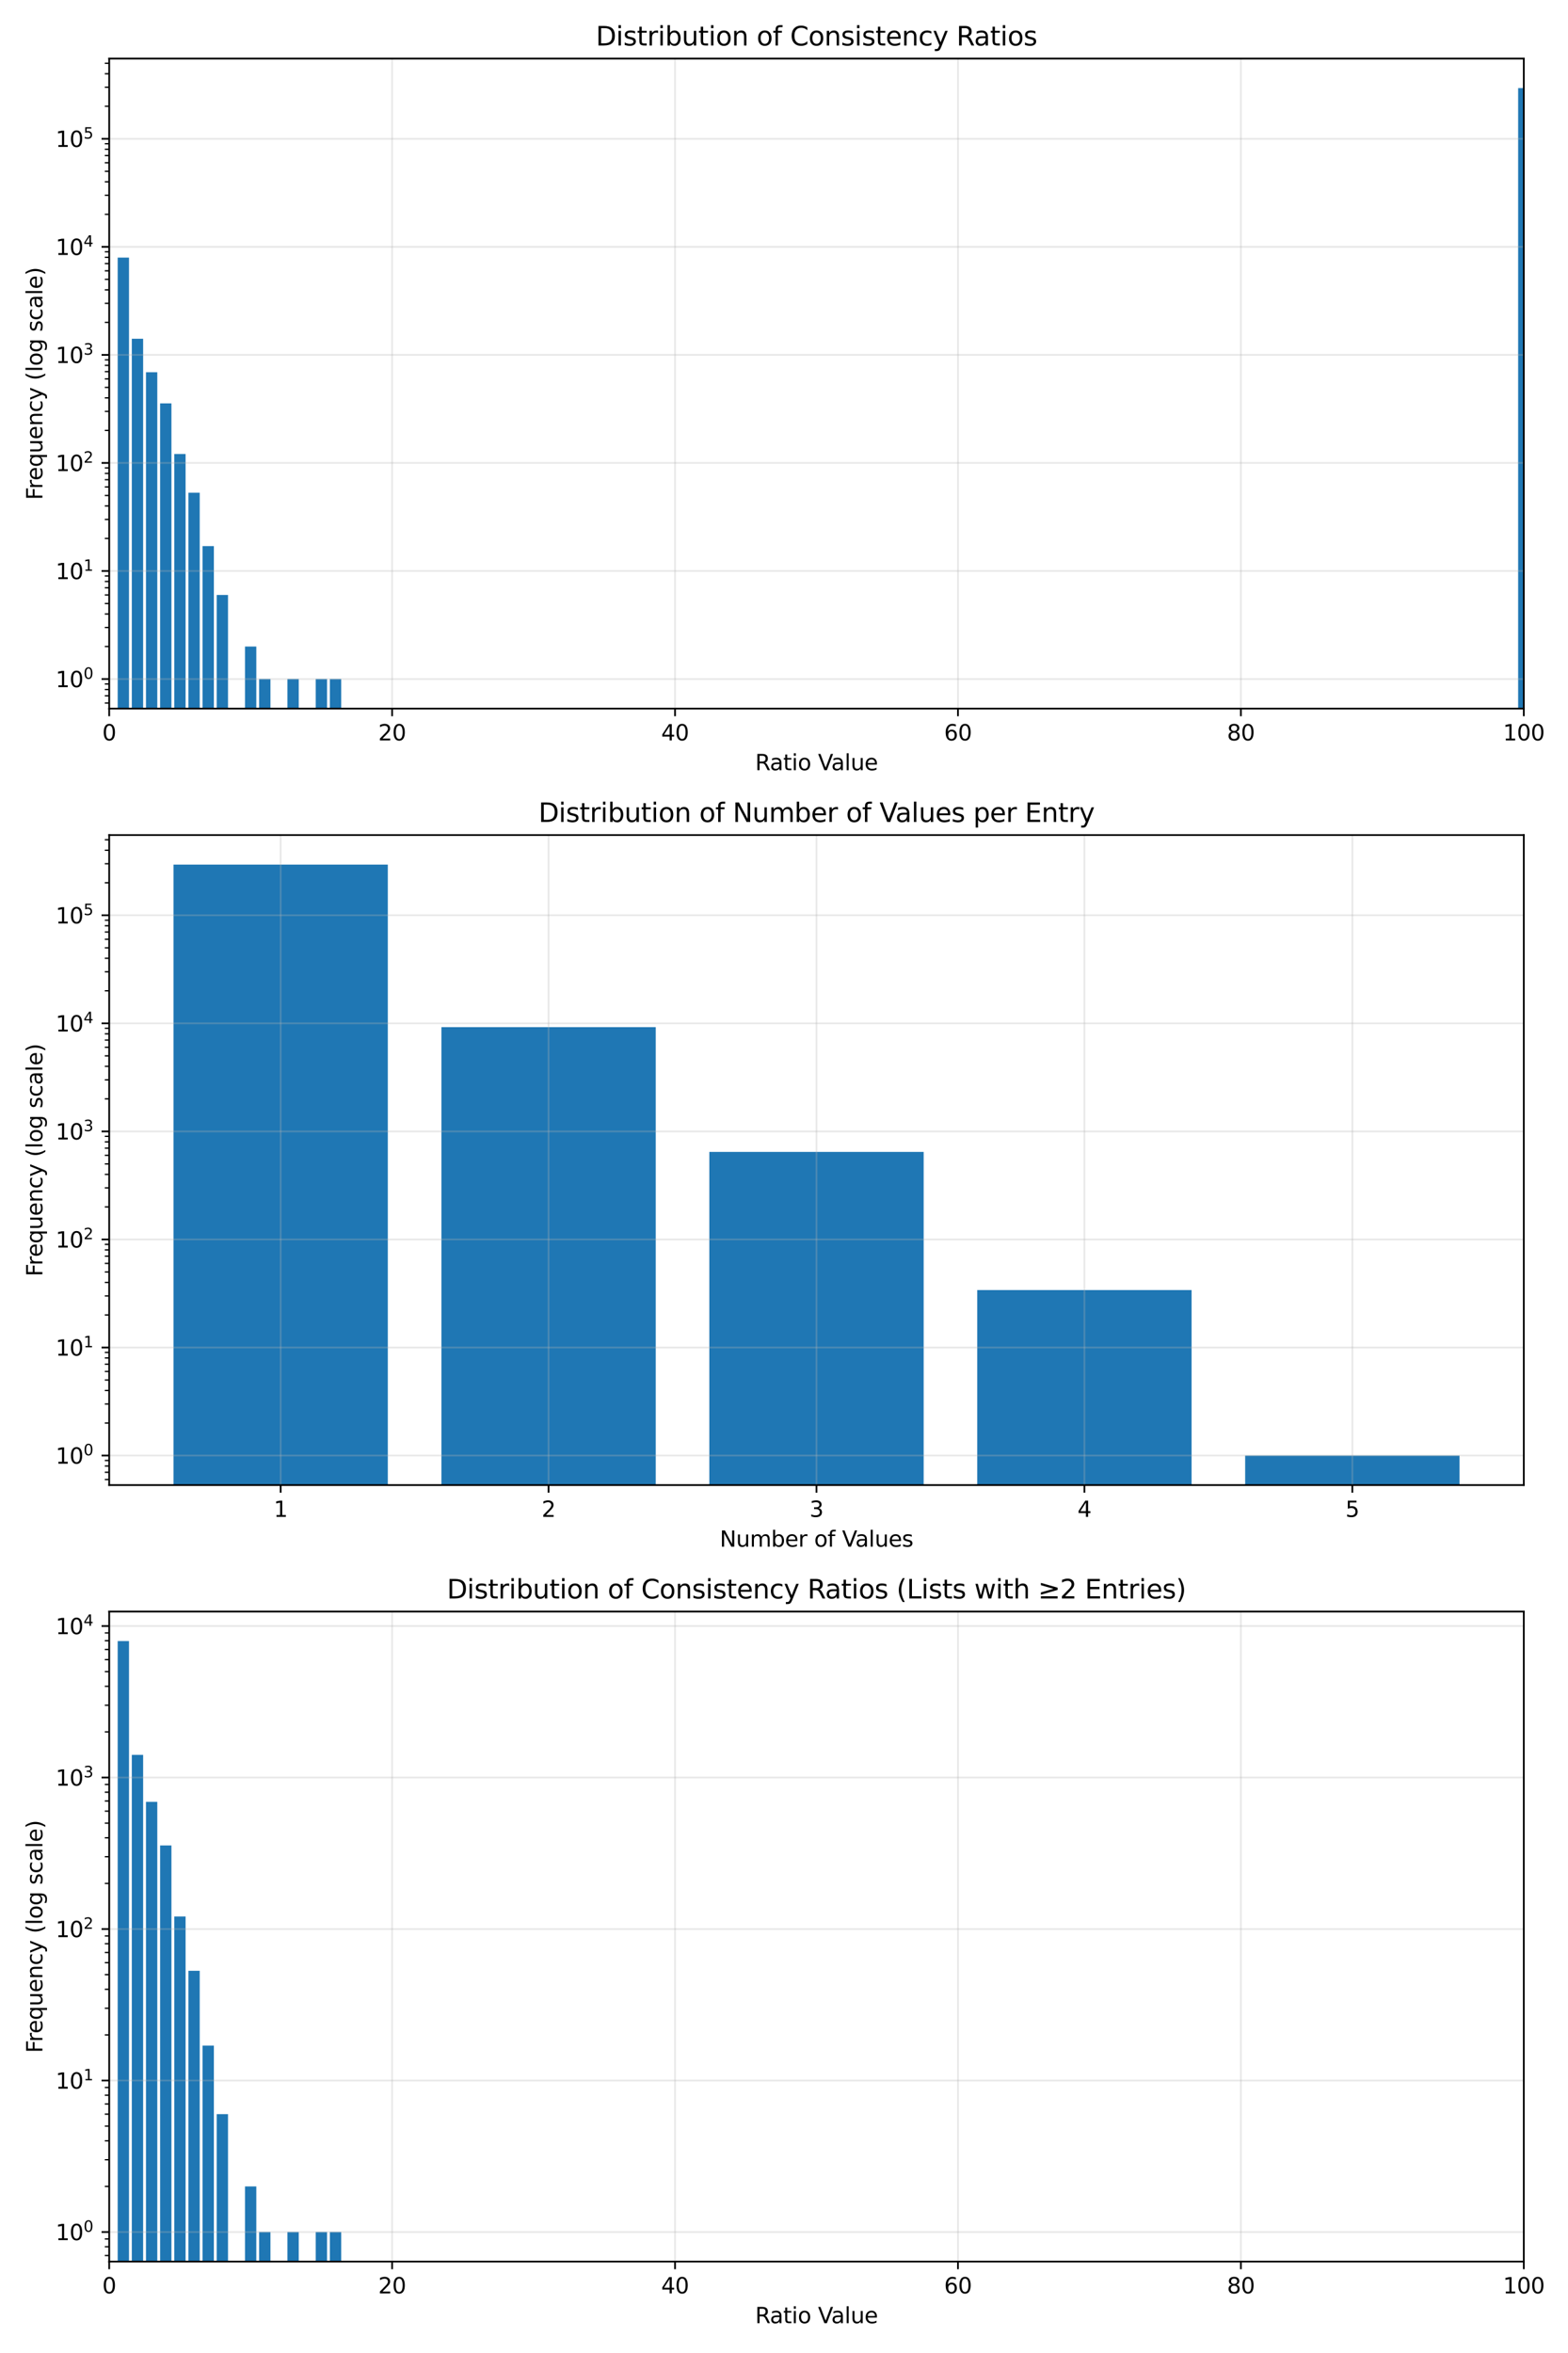 <?xml version="1.0" encoding="utf-8" standalone="no"?>
<!DOCTYPE svg PUBLIC "-//W3C//DTD SVG 1.1//EN"
  "http://www.w3.org/Graphics/SVG/1.1/DTD/svg11.dtd">
<svg xmlns:xlink="http://www.w3.org/1999/xlink" width="720pt" height="1080pt" viewBox="0 0 720 1080" xmlns="http://www.w3.org/2000/svg" version="1.1">
 <defs>
  <style type="text/css">*{stroke-linejoin: round; stroke-linecap: butt}</style>
 </defs>
 <g id="figure_1">
  <g id="patch_1">
   <path d="M 0 1080 
L 720 1080 
L 720 0 
L 0 0 
z
" style="fill: #ffffff"/>
  </g>
  <g id="axes_1">
   <g id="patch_2">
    <path d="M 50.138 325.24 
L 699.705 325.24 
L 699.705 26.88 
L 50.138 26.88 
z
" style="fill: #ffffff"/>
   </g>
   <g id="patch_3">
    <path d="M 54.035 49906.037 
L 59.232 49906.037 
L 59.232 118.234 
L 54.035 118.234 
z
" clip-path="url(#pe438161e88)" style="fill: #1f77b4"/>
   </g>
   <g id="patch_4">
    <path d="M 60.531 49906.037 
L 65.727 49906.037 
L 65.727 155.479 
L 60.531 155.479 
z
" clip-path="url(#pe438161e88)" style="fill: #1f77b4"/>
   </g>
   <g id="patch_5">
    <path d="M 67.026 49906.037 
L 72.223 49906.037 
L 72.223 170.856 
L 67.026 170.856 
z
" clip-path="url(#pe438161e88)" style="fill: #1f77b4"/>
   </g>
   <g id="patch_6">
    <path d="M 73.522 49906.037 
L 78.719 49906.037 
L 78.719 185.141 
L 73.522 185.141 
z
" clip-path="url(#pe438161e88)" style="fill: #1f77b4"/>
   </g>
   <g id="patch_7">
    <path d="M 80.018 49906.037 
L 85.214 49906.037 
L 85.214 208.384 
L 80.018 208.384 
z
" clip-path="url(#pe438161e88)" style="fill: #1f77b4"/>
   </g>
   <g id="patch_8">
    <path d="M 86.513 49906.037 
L 91.71 49906.037 
L 91.71 226.164 
L 86.513 226.164 
z
" clip-path="url(#pe438161e88)" style="fill: #1f77b4"/>
   </g>
   <g id="patch_9">
    <path d="M 93.009 49906.037 
L 98.206 49906.037 
L 98.206 250.655 
L 93.009 250.655 
z
" clip-path="url(#pe438161e88)" style="fill: #1f77b4"/>
   </g>
   <g id="patch_10">
    <path d="M 99.505 49906.037 
L 104.701 49906.037 
L 104.701 273.086 
L 99.505 273.086 
z
" clip-path="url(#pe438161e88)" style="fill: #1f77b4"/>
   </g>
   <g id="patch_11">
    <path d="M 112.496 49906.037 
L 117.693 49906.037 
L 117.693 296.749 
L 112.496 296.749 
z
" clip-path="url(#pe438161e88)" style="fill: #1f77b4"/>
   </g>
   <g id="patch_12">
    <path d="M 118.992 49906.037 
L 124.188 49906.037 
L 124.188 311.678 
L 118.992 311.678 
z
" clip-path="url(#pe438161e88)" style="fill: #1f77b4"/>
   </g>
   <g id="patch_13">
    <path d="M 131.983 49906.037 
L 137.18 49906.037 
L 137.18 311.678 
L 131.983 311.678 
z
" clip-path="url(#pe438161e88)" style="fill: #1f77b4"/>
   </g>
   <g id="patch_14">
    <path d="M 144.975 49906.037 
L 150.171 49906.037 
L 150.171 311.678 
L 144.975 311.678 
z
" clip-path="url(#pe438161e88)" style="fill: #1f77b4"/>
   </g>
   <g id="patch_15">
    <path d="M 151.47 49906.037 
L 156.667 49906.037 
L 156.667 311.678 
L 151.47 311.678 
z
" clip-path="url(#pe438161e88)" style="fill: #1f77b4"/>
   </g>
   <g id="patch_16">
    <path d="M 697.107 49906.037 
L 702.303 49906.037 
L 702.303 40.442 
L 697.107 40.442 
z
" clip-path="url(#pe438161e88)" style="fill: #1f77b4"/>
   </g>
   <g id="patch_17">
    <path d="M 703.602 49906.037 
L 708.799 49906.037 
L 708.799 120.18 
L 703.602 120.18 
z
" clip-path="url(#pe438161e88)" style="fill: #1f77b4"/>
   </g>
   <g id="patch_18">
    <path d="M 710.098 49906.037 
L 715.295 49906.037 
L 715.295 155.942 
L 710.098 155.942 
z
" clip-path="url(#pe438161e88)" style="fill: #1f77b4"/>
   </g>
   <g id="patch_19">
    <path d="M 716.594 49906.037 
L 721.79 49906.037 
L 721.79 170.856 
L 716.594 170.856 
z
" clip-path="url(#pe438161e88)" style="fill: #1f77b4"/>
   </g>
   <g id="patch_20">
    <path d="M 723.089 49906.037 
L 728.286 49906.037 
L 728.286 185.141 
L 723.089 185.141 
z
" clip-path="url(#pe438161e88)" style="fill: #1f77b4"/>
   </g>
   <g id="patch_21">
    <path d="M 729.585 49906.037 
L 734.782 49906.037 
L 734.782 208.384 
L 729.585 208.384 
z
" clip-path="url(#pe438161e88)" style="fill: #1f77b4"/>
   </g>
   <g id="patch_22">
    <path d="M 736.081 49906.037 
L 741.277 49906.037 
L 741.277 226.164 
L 736.081 226.164 
z
" clip-path="url(#pe438161e88)" style="fill: #1f77b4"/>
   </g>
   <g id="patch_23">
    <path d="M 742.576 49906.037 
L 747.773 49906.037 
L 747.773 250.655 
L 742.576 250.655 
z
" clip-path="url(#pe438161e88)" style="fill: #1f77b4"/>
   </g>
   <g id="patch_24">
    <path d="M 749.072 49906.037 
L 754.269 49906.037 
L 754.269 273.086 
L 749.072 273.086 
z
" clip-path="url(#pe438161e88)" style="fill: #1f77b4"/>
   </g>
   <g id="patch_25">
    <path d="M 762.063 49906.037 
L 767.26 49906.037 
L 767.26 296.749 
L 762.063 296.749 
z
" clip-path="url(#pe438161e88)" style="fill: #1f77b4"/>
   </g>
   <g id="patch_26">
    <path d="M 768.559 49906.037 
L 773.756 49906.037 
L 773.756 311.678 
L 768.559 311.678 
z
" clip-path="url(#pe438161e88)" style="fill: #1f77b4"/>
   </g>
   <g id="patch_27">
    <path d="M 781.55 49906.037 
L 786.747 49906.037 
L 786.747 311.678 
L 781.55 311.678 
z
" clip-path="url(#pe438161e88)" style="fill: #1f77b4"/>
   </g>
   <g id="patch_28">
    <path d="M 794.542 49906.037 
L 799.738 49906.037 
L 799.738 311.678 
L 794.542 311.678 
z
" clip-path="url(#pe438161e88)" style="fill: #1f77b4"/>
   </g>
   <g id="patch_29">
    <path d="M 801.038 49906.037 
L 806.234 49906.037 
L 806.234 311.678 
L 801.038 311.678 
z
" clip-path="url(#pe438161e88)" style="fill: #1f77b4"/>
   </g>
   <g id="matplotlib.axis_1">
    <g id="xtick_1">
     <g id="line2d_1">
      <path d="M 50.138 325.24 
L 50.138 26.88 
" clip-path="url(#pe438161e88)" style="fill: none; stroke: #b0b0b0; stroke-opacity: 0.3; stroke-width: 0.8; stroke-linecap: square"/>
     </g>
     <g id="line2d_2">
      <defs>
       <path id="m6ee0a620cf" d="M 0 0 
L 0 3.5 
" style="stroke: #000000; stroke-width: 0.8"/>
      </defs>
      <g>
       <use xlink:href="#m6ee0a620cf" x="50.138" y="325.24" style="stroke: #000000; stroke-width: 0.8"/>
      </g>
     </g>
     <g id="text_1">
      <!-- 0 -->
      <g transform="translate(46.956 339.838) scale(0.1 -0.1)">
       <defs>
        <path id="DejaVuSans-30" d="M 2034 4250 
Q 1547 4250 1301 3770 
Q 1056 3291 1056 2328 
Q 1056 1369 1301 889 
Q 1547 409 2034 409 
Q 2525 409 2770 889 
Q 3016 1369 3016 2328 
Q 3016 3291 2770 3770 
Q 2525 4250 2034 4250 
z
M 2034 4750 
Q 2819 4750 3233 4129 
Q 3647 3509 3647 2328 
Q 3647 1150 3233 529 
Q 2819 -91 2034 -91 
Q 1250 -91 836 529 
Q 422 1150 422 2328 
Q 422 3509 836 4129 
Q 1250 4750 2034 4750 
z
" transform="scale(0.016)"/>
       </defs>
       <use xlink:href="#DejaVuSans-30"/>
      </g>
     </g>
    </g>
    <g id="xtick_2">
     <g id="line2d_3">
      <path d="M 180.051 325.24 
L 180.051 26.88 
" clip-path="url(#pe438161e88)" style="fill: none; stroke: #b0b0b0; stroke-opacity: 0.3; stroke-width: 0.8; stroke-linecap: square"/>
     </g>
     <g id="line2d_4">
      <g>
       <use xlink:href="#m6ee0a620cf" x="180.051" y="325.24" style="stroke: #000000; stroke-width: 0.8"/>
      </g>
     </g>
     <g id="text_2">
      <!-- 20 -->
      <g transform="translate(173.689 339.838) scale(0.1 -0.1)">
       <defs>
        <path id="DejaVuSans-32" d="M 1228 531 
L 3431 531 
L 3431 0 
L 469 0 
L 469 531 
Q 828 903 1448 1529 
Q 2069 2156 2228 2338 
Q 2531 2678 2651 2914 
Q 2772 3150 2772 3378 
Q 2772 3750 2511 3984 
Q 2250 4219 1831 4219 
Q 1534 4219 1204 4116 
Q 875 4013 500 3803 
L 500 4441 
Q 881 4594 1212 4672 
Q 1544 4750 1819 4750 
Q 2544 4750 2975 4387 
Q 3406 4025 3406 3419 
Q 3406 3131 3298 2873 
Q 3191 2616 2906 2266 
Q 2828 2175 2409 1742 
Q 1991 1309 1228 531 
z
" transform="scale(0.016)"/>
       </defs>
       <use xlink:href="#DejaVuSans-32"/>
       <use xlink:href="#DejaVuSans-30" x="63.623"/>
      </g>
     </g>
    </g>
    <g id="xtick_3">
     <g id="line2d_5">
      <path d="M 309.965 325.24 
L 309.965 26.88 
" clip-path="url(#pe438161e88)" style="fill: none; stroke: #b0b0b0; stroke-opacity: 0.3; stroke-width: 0.8; stroke-linecap: square"/>
     </g>
     <g id="line2d_6">
      <g>
       <use xlink:href="#m6ee0a620cf" x="309.965" y="325.24" style="stroke: #000000; stroke-width: 0.8"/>
      </g>
     </g>
     <g id="text_3">
      <!-- 40 -->
      <g transform="translate(303.602 339.838) scale(0.1 -0.1)">
       <defs>
        <path id="DejaVuSans-34" d="M 2419 4116 
L 825 1625 
L 2419 1625 
L 2419 4116 
z
M 2253 4666 
L 3047 4666 
L 3047 1625 
L 3713 1625 
L 3713 1100 
L 3047 1100 
L 3047 0 
L 2419 0 
L 2419 1100 
L 313 1100 
L 313 1709 
L 2253 4666 
z
" transform="scale(0.016)"/>
       </defs>
       <use xlink:href="#DejaVuSans-34"/>
       <use xlink:href="#DejaVuSans-30" x="63.623"/>
      </g>
     </g>
    </g>
    <g id="xtick_4">
     <g id="line2d_7">
      <path d="M 439.878 325.24 
L 439.878 26.88 
" clip-path="url(#pe438161e88)" style="fill: none; stroke: #b0b0b0; stroke-opacity: 0.3; stroke-width: 0.8; stroke-linecap: square"/>
     </g>
     <g id="line2d_8">
      <g>
       <use xlink:href="#m6ee0a620cf" x="439.878" y="325.24" style="stroke: #000000; stroke-width: 0.8"/>
      </g>
     </g>
     <g id="text_4">
      <!-- 60 -->
      <g transform="translate(433.516 339.838) scale(0.1 -0.1)">
       <defs>
        <path id="DejaVuSans-36" d="M 2113 2584 
Q 1688 2584 1439 2293 
Q 1191 2003 1191 1497 
Q 1191 994 1439 701 
Q 1688 409 2113 409 
Q 2538 409 2786 701 
Q 3034 994 3034 1497 
Q 3034 2003 2786 2293 
Q 2538 2584 2113 2584 
z
M 3366 4563 
L 3366 3988 
Q 3128 4100 2886 4159 
Q 2644 4219 2406 4219 
Q 1781 4219 1451 3797 
Q 1122 3375 1075 2522 
Q 1259 2794 1537 2939 
Q 1816 3084 2150 3084 
Q 2853 3084 3261 2657 
Q 3669 2231 3669 1497 
Q 3669 778 3244 343 
Q 2819 -91 2113 -91 
Q 1303 -91 875 529 
Q 447 1150 447 2328 
Q 447 3434 972 4092 
Q 1497 4750 2381 4750 
Q 2619 4750 2861 4703 
Q 3103 4656 3366 4563 
z
" transform="scale(0.016)"/>
       </defs>
       <use xlink:href="#DejaVuSans-36"/>
       <use xlink:href="#DejaVuSans-30" x="63.623"/>
      </g>
     </g>
    </g>
    <g id="xtick_5">
     <g id="line2d_9">
      <path d="M 569.792 325.24 
L 569.792 26.88 
" clip-path="url(#pe438161e88)" style="fill: none; stroke: #b0b0b0; stroke-opacity: 0.3; stroke-width: 0.8; stroke-linecap: square"/>
     </g>
     <g id="line2d_10">
      <g>
       <use xlink:href="#m6ee0a620cf" x="569.792" y="325.24" style="stroke: #000000; stroke-width: 0.8"/>
      </g>
     </g>
     <g id="text_5">
      <!-- 80 -->
      <g transform="translate(563.429 339.838) scale(0.1 -0.1)">
       <defs>
        <path id="DejaVuSans-38" d="M 2034 2216 
Q 1584 2216 1326 1975 
Q 1069 1734 1069 1313 
Q 1069 891 1326 650 
Q 1584 409 2034 409 
Q 2484 409 2743 651 
Q 3003 894 3003 1313 
Q 3003 1734 2745 1975 
Q 2488 2216 2034 2216 
z
M 1403 2484 
Q 997 2584 770 2862 
Q 544 3141 544 3541 
Q 544 4100 942 4425 
Q 1341 4750 2034 4750 
Q 2731 4750 3128 4425 
Q 3525 4100 3525 3541 
Q 3525 3141 3298 2862 
Q 3072 2584 2669 2484 
Q 3125 2378 3379 2068 
Q 3634 1759 3634 1313 
Q 3634 634 3220 271 
Q 2806 -91 2034 -91 
Q 1263 -91 848 271 
Q 434 634 434 1313 
Q 434 1759 690 2068 
Q 947 2378 1403 2484 
z
M 1172 3481 
Q 1172 3119 1398 2916 
Q 1625 2713 2034 2713 
Q 2441 2713 2670 2916 
Q 2900 3119 2900 3481 
Q 2900 3844 2670 4047 
Q 2441 4250 2034 4250 
Q 1625 4250 1398 4047 
Q 1172 3844 1172 3481 
z
" transform="scale(0.016)"/>
       </defs>
       <use xlink:href="#DejaVuSans-38"/>
       <use xlink:href="#DejaVuSans-30" x="63.623"/>
      </g>
     </g>
    </g>
    <g id="xtick_6">
     <g id="line2d_11">
      <path d="M 699.705 325.24 
L 699.705 26.88 
" clip-path="url(#pe438161e88)" style="fill: none; stroke: #b0b0b0; stroke-opacity: 0.3; stroke-width: 0.8; stroke-linecap: square"/>
     </g>
     <g id="line2d_12">
      <g>
       <use xlink:href="#m6ee0a620cf" x="699.705" y="325.24" style="stroke: #000000; stroke-width: 0.8"/>
      </g>
     </g>
     <g id="text_6">
      <!-- 100 -->
      <g transform="translate(690.161 339.838) scale(0.1 -0.1)">
       <defs>
        <path id="DejaVuSans-31" d="M 794 531 
L 1825 531 
L 1825 4091 
L 703 3866 
L 703 4441 
L 1819 4666 
L 2450 4666 
L 2450 531 
L 3481 531 
L 3481 0 
L 794 0 
L 794 531 
z
" transform="scale(0.016)"/>
       </defs>
       <use xlink:href="#DejaVuSans-31"/>
       <use xlink:href="#DejaVuSans-30" x="63.623"/>
       <use xlink:href="#DejaVuSans-30" x="127.246"/>
      </g>
     </g>
    </g>
    <g id="text_7">
     <!-- Ratio Value -->
     <g transform="translate(346.767 353.517) scale(0.1 -0.1)">
      <defs>
       <path id="DejaVuSans-52" d="M 2841 2188 
Q 3044 2119 3236 1894 
Q 3428 1669 3622 1275 
L 4263 0 
L 3584 0 
L 2988 1197 
Q 2756 1666 2539 1819 
Q 2322 1972 1947 1972 
L 1259 1972 
L 1259 0 
L 628 0 
L 628 4666 
L 2053 4666 
Q 2853 4666 3247 4331 
Q 3641 3997 3641 3322 
Q 3641 2881 3436 2590 
Q 3231 2300 2841 2188 
z
M 1259 4147 
L 1259 2491 
L 2053 2491 
Q 2509 2491 2742 2702 
Q 2975 2913 2975 3322 
Q 2975 3731 2742 3939 
Q 2509 4147 2053 4147 
L 1259 4147 
z
" transform="scale(0.016)"/>
       <path id="DejaVuSans-61" d="M 2194 1759 
Q 1497 1759 1228 1600 
Q 959 1441 959 1056 
Q 959 750 1161 570 
Q 1363 391 1709 391 
Q 2188 391 2477 730 
Q 2766 1069 2766 1631 
L 2766 1759 
L 2194 1759 
z
M 3341 1997 
L 3341 0 
L 2766 0 
L 2766 531 
Q 2569 213 2275 61 
Q 1981 -91 1556 -91 
Q 1019 -91 701 211 
Q 384 513 384 1019 
Q 384 1609 779 1909 
Q 1175 2209 1959 2209 
L 2766 2209 
L 2766 2266 
Q 2766 2663 2505 2880 
Q 2244 3097 1772 3097 
Q 1472 3097 1187 3025 
Q 903 2953 641 2809 
L 641 3341 
Q 956 3463 1253 3523 
Q 1550 3584 1831 3584 
Q 2591 3584 2966 3190 
Q 3341 2797 3341 1997 
z
" transform="scale(0.016)"/>
       <path id="DejaVuSans-74" d="M 1172 4494 
L 1172 3500 
L 2356 3500 
L 2356 3053 
L 1172 3053 
L 1172 1153 
Q 1172 725 1289 603 
Q 1406 481 1766 481 
L 2356 481 
L 2356 0 
L 1766 0 
Q 1100 0 847 248 
Q 594 497 594 1153 
L 594 3053 
L 172 3053 
L 172 3500 
L 594 3500 
L 594 4494 
L 1172 4494 
z
" transform="scale(0.016)"/>
       <path id="DejaVuSans-69" d="M 603 3500 
L 1178 3500 
L 1178 0 
L 603 0 
L 603 3500 
z
M 603 4863 
L 1178 4863 
L 1178 4134 
L 603 4134 
L 603 4863 
z
" transform="scale(0.016)"/>
       <path id="DejaVuSans-6f" d="M 1959 3097 
Q 1497 3097 1228 2736 
Q 959 2375 959 1747 
Q 959 1119 1226 758 
Q 1494 397 1959 397 
Q 2419 397 2687 759 
Q 2956 1122 2956 1747 
Q 2956 2369 2687 2733 
Q 2419 3097 1959 3097 
z
M 1959 3584 
Q 2709 3584 3137 3096 
Q 3566 2609 3566 1747 
Q 3566 888 3137 398 
Q 2709 -91 1959 -91 
Q 1206 -91 779 398 
Q 353 888 353 1747 
Q 353 2609 779 3096 
Q 1206 3584 1959 3584 
z
" transform="scale(0.016)"/>
       <path id="DejaVuSans-20" transform="scale(0.016)"/>
       <path id="DejaVuSans-56" d="M 1831 0 
L 50 4666 
L 709 4666 
L 2188 738 
L 3669 4666 
L 4325 4666 
L 2547 0 
L 1831 0 
z
" transform="scale(0.016)"/>
       <path id="DejaVuSans-6c" d="M 603 4863 
L 1178 4863 
L 1178 0 
L 603 0 
L 603 4863 
z
" transform="scale(0.016)"/>
       <path id="DejaVuSans-75" d="M 544 1381 
L 544 3500 
L 1119 3500 
L 1119 1403 
Q 1119 906 1312 657 
Q 1506 409 1894 409 
Q 2359 409 2629 706 
Q 2900 1003 2900 1516 
L 2900 3500 
L 3475 3500 
L 3475 0 
L 2900 0 
L 2900 538 
Q 2691 219 2414 64 
Q 2138 -91 1772 -91 
Q 1169 -91 856 284 
Q 544 659 544 1381 
z
M 1991 3584 
L 1991 3584 
z
" transform="scale(0.016)"/>
       <path id="DejaVuSans-65" d="M 3597 1894 
L 3597 1613 
L 953 1613 
Q 991 1019 1311 708 
Q 1631 397 2203 397 
Q 2534 397 2845 478 
Q 3156 559 3463 722 
L 3463 178 
Q 3153 47 2828 -22 
Q 2503 -91 2169 -91 
Q 1331 -91 842 396 
Q 353 884 353 1716 
Q 353 2575 817 3079 
Q 1281 3584 2069 3584 
Q 2775 3584 3186 3129 
Q 3597 2675 3597 1894 
z
M 3022 2063 
Q 3016 2534 2758 2815 
Q 2500 3097 2075 3097 
Q 1594 3097 1305 2825 
Q 1016 2553 972 2059 
L 3022 2063 
z
" transform="scale(0.016)"/>
      </defs>
      <use xlink:href="#DejaVuSans-52"/>
      <use xlink:href="#DejaVuSans-61" x="67.232"/>
      <use xlink:href="#DejaVuSans-74" x="128.512"/>
      <use xlink:href="#DejaVuSans-69" x="167.721"/>
      <use xlink:href="#DejaVuSans-6f" x="195.504"/>
      <use xlink:href="#DejaVuSans-20" x="256.686"/>
      <use xlink:href="#DejaVuSans-56" x="288.473"/>
      <use xlink:href="#DejaVuSans-61" x="349.131"/>
      <use xlink:href="#DejaVuSans-6c" x="410.41"/>
      <use xlink:href="#DejaVuSans-75" x="438.193"/>
      <use xlink:href="#DejaVuSans-65" x="501.572"/>
     </g>
    </g>
   </g>
   <g id="matplotlib.axis_2">
    <g id="ytick_1">
     <g id="line2d_13">
      <path d="M 50.138 311.678 
L 699.705 311.678 
" clip-path="url(#pe438161e88)" style="fill: none; stroke: #b0b0b0; stroke-opacity: 0.3; stroke-width: 0.8; stroke-linecap: square"/>
     </g>
     <g id="line2d_14">
      <defs>
       <path id="mf46eadb8cd" d="M 0 0 
L -3.5 0 
" style="stroke: #000000; stroke-width: 0.8"/>
      </defs>
      <g>
       <use xlink:href="#mf46eadb8cd" x="50.138" y="311.678" style="stroke: #000000; stroke-width: 0.8"/>
      </g>
     </g>
     <g id="text_8">
      <!-- $\mathdefault{10^{0}}$ -->
      <g transform="translate(25.538 315.477) scale(0.1 -0.1)">
       <use xlink:href="#DejaVuSans-31" transform="translate(0 0.766)"/>
       <use xlink:href="#DejaVuSans-30" transform="translate(63.623 0.766)"/>
       <use xlink:href="#DejaVuSans-30" transform="translate(128.203 39.047) scale(0.7)"/>
      </g>
     </g>
    </g>
    <g id="ytick_2">
     <g id="line2d_15">
      <path d="M 50.138 262.084 
L 699.705 262.084 
" clip-path="url(#pe438161e88)" style="fill: none; stroke: #b0b0b0; stroke-opacity: 0.3; stroke-width: 0.8; stroke-linecap: square"/>
     </g>
     <g id="line2d_16">
      <g>
       <use xlink:href="#mf46eadb8cd" x="50.138" y="262.084" style="stroke: #000000; stroke-width: 0.8"/>
      </g>
     </g>
     <g id="text_9">
      <!-- $\mathdefault{10^{1}}$ -->
      <g transform="translate(25.538 265.883) scale(0.1 -0.1)">
       <use xlink:href="#DejaVuSans-31" transform="translate(0 0.684)"/>
       <use xlink:href="#DejaVuSans-30" transform="translate(63.623 0.684)"/>
       <use xlink:href="#DejaVuSans-31" transform="translate(128.203 38.966) scale(0.7)"/>
      </g>
     </g>
    </g>
    <g id="ytick_3">
     <g id="line2d_17">
      <path d="M 50.138 212.489 
L 699.705 212.489 
" clip-path="url(#pe438161e88)" style="fill: none; stroke: #b0b0b0; stroke-opacity: 0.3; stroke-width: 0.8; stroke-linecap: square"/>
     </g>
     <g id="line2d_18">
      <g>
       <use xlink:href="#mf46eadb8cd" x="50.138" y="212.489" style="stroke: #000000; stroke-width: 0.8"/>
      </g>
     </g>
     <g id="text_10">
      <!-- $\mathdefault{10^{2}}$ -->
      <g transform="translate(25.538 216.289) scale(0.1 -0.1)">
       <use xlink:href="#DejaVuSans-31" transform="translate(0 0.766)"/>
       <use xlink:href="#DejaVuSans-30" transform="translate(63.623 0.766)"/>
       <use xlink:href="#DejaVuSans-32" transform="translate(128.203 39.047) scale(0.7)"/>
      </g>
     </g>
    </g>
    <g id="ytick_4">
     <g id="line2d_19">
      <path d="M 50.138 162.895 
L 699.705 162.895 
" clip-path="url(#pe438161e88)" style="fill: none; stroke: #b0b0b0; stroke-opacity: 0.3; stroke-width: 0.8; stroke-linecap: square"/>
     </g>
     <g id="line2d_20">
      <g>
       <use xlink:href="#mf46eadb8cd" x="50.138" y="162.895" style="stroke: #000000; stroke-width: 0.8"/>
      </g>
     </g>
     <g id="text_11">
      <!-- $\mathdefault{10^{3}}$ -->
      <g transform="translate(25.538 166.694) scale(0.1 -0.1)">
       <defs>
        <path id="DejaVuSans-33" d="M 2597 2516 
Q 3050 2419 3304 2112 
Q 3559 1806 3559 1356 
Q 3559 666 3084 287 
Q 2609 -91 1734 -91 
Q 1441 -91 1130 -33 
Q 819 25 488 141 
L 488 750 
Q 750 597 1062 519 
Q 1375 441 1716 441 
Q 2309 441 2620 675 
Q 2931 909 2931 1356 
Q 2931 1769 2642 2001 
Q 2353 2234 1838 2234 
L 1294 2234 
L 1294 2753 
L 1863 2753 
Q 2328 2753 2575 2939 
Q 2822 3125 2822 3475 
Q 2822 3834 2567 4026 
Q 2313 4219 1838 4219 
Q 1578 4219 1281 4162 
Q 984 4106 628 3988 
L 628 4550 
Q 988 4650 1302 4700 
Q 1616 4750 1894 4750 
Q 2613 4750 3031 4423 
Q 3450 4097 3450 3541 
Q 3450 3153 3228 2886 
Q 3006 2619 2597 2516 
z
" transform="scale(0.016)"/>
       </defs>
       <use xlink:href="#DejaVuSans-31" transform="translate(0 0.766)"/>
       <use xlink:href="#DejaVuSans-30" transform="translate(63.623 0.766)"/>
       <use xlink:href="#DejaVuSans-33" transform="translate(128.203 39.047) scale(0.7)"/>
      </g>
     </g>
    </g>
    <g id="ytick_5">
     <g id="line2d_21">
      <path d="M 50.138 113.301 
L 699.705 113.301 
" clip-path="url(#pe438161e88)" style="fill: none; stroke: #b0b0b0; stroke-opacity: 0.3; stroke-width: 0.8; stroke-linecap: square"/>
     </g>
     <g id="line2d_22">
      <g>
       <use xlink:href="#mf46eadb8cd" x="50.138" y="113.301" style="stroke: #000000; stroke-width: 0.8"/>
      </g>
     </g>
     <g id="text_12">
      <!-- $\mathdefault{10^{4}}$ -->
      <g transform="translate(25.538 117.1) scale(0.1 -0.1)">
       <use xlink:href="#DejaVuSans-31" transform="translate(0 0.684)"/>
       <use xlink:href="#DejaVuSans-30" transform="translate(63.623 0.684)"/>
       <use xlink:href="#DejaVuSans-34" transform="translate(128.203 38.966) scale(0.7)"/>
      </g>
     </g>
    </g>
    <g id="ytick_6">
     <g id="line2d_23">
      <path d="M 50.138 63.706 
L 699.705 63.706 
" clip-path="url(#pe438161e88)" style="fill: none; stroke: #b0b0b0; stroke-opacity: 0.3; stroke-width: 0.8; stroke-linecap: square"/>
     </g>
     <g id="line2d_24">
      <g>
       <use xlink:href="#mf46eadb8cd" x="50.138" y="63.706" style="stroke: #000000; stroke-width: 0.8"/>
      </g>
     </g>
     <g id="text_13">
      <!-- $\mathdefault{10^{5}}$ -->
      <g transform="translate(25.538 67.506) scale(0.1 -0.1)">
       <defs>
        <path id="DejaVuSans-35" d="M 691 4666 
L 3169 4666 
L 3169 4134 
L 1269 4134 
L 1269 2991 
Q 1406 3038 1543 3061 
Q 1681 3084 1819 3084 
Q 2600 3084 3056 2656 
Q 3513 2228 3513 1497 
Q 3513 744 3044 326 
Q 2575 -91 1722 -91 
Q 1428 -91 1123 -41 
Q 819 9 494 109 
L 494 744 
Q 775 591 1075 516 
Q 1375 441 1709 441 
Q 2250 441 2565 725 
Q 2881 1009 2881 1497 
Q 2881 1984 2565 2268 
Q 2250 2553 1709 2553 
Q 1456 2553 1204 2497 
Q 953 2441 691 2322 
L 691 4666 
z
" transform="scale(0.016)"/>
       </defs>
       <use xlink:href="#DejaVuSans-31" transform="translate(0 0.684)"/>
       <use xlink:href="#DejaVuSans-30" transform="translate(63.623 0.684)"/>
       <use xlink:href="#DejaVuSans-35" transform="translate(128.203 38.966) scale(0.7)"/>
      </g>
     </g>
    </g>
    <g id="ytick_7">
     <g id="line2d_25">
      <defs>
       <path id="ma2b388ca6e" d="M 0 0 
L -2 0 
" style="stroke: #000000; stroke-width: 0.6"/>
      </defs>
      <g>
       <use xlink:href="#ma2b388ca6e" x="50.138" y="322.681" style="stroke: #000000; stroke-width: 0.6"/>
      </g>
     </g>
    </g>
    <g id="ytick_8">
     <g id="line2d_26">
      <g>
       <use xlink:href="#ma2b388ca6e" x="50.138" y="319.36" style="stroke: #000000; stroke-width: 0.6"/>
      </g>
     </g>
    </g>
    <g id="ytick_9">
     <g id="line2d_27">
      <g>
       <use xlink:href="#ma2b388ca6e" x="50.138" y="316.484" style="stroke: #000000; stroke-width: 0.6"/>
      </g>
     </g>
    </g>
    <g id="ytick_10">
     <g id="line2d_28">
      <g>
       <use xlink:href="#ma2b388ca6e" x="50.138" y="313.947" style="stroke: #000000; stroke-width: 0.6"/>
      </g>
     </g>
    </g>
    <g id="ytick_11">
     <g id="line2d_29">
      <g>
       <use xlink:href="#ma2b388ca6e" x="50.138" y="296.749" style="stroke: #000000; stroke-width: 0.6"/>
      </g>
     </g>
    </g>
    <g id="ytick_12">
     <g id="line2d_30">
      <g>
       <use xlink:href="#ma2b388ca6e" x="50.138" y="288.016" style="stroke: #000000; stroke-width: 0.6"/>
      </g>
     </g>
    </g>
    <g id="ytick_13">
     <g id="line2d_31">
      <g>
       <use xlink:href="#ma2b388ca6e" x="50.138" y="281.819" style="stroke: #000000; stroke-width: 0.6"/>
      </g>
     </g>
    </g>
    <g id="ytick_14">
     <g id="line2d_32">
      <g>
       <use xlink:href="#ma2b388ca6e" x="50.138" y="277.013" style="stroke: #000000; stroke-width: 0.6"/>
      </g>
     </g>
    </g>
    <g id="ytick_15">
     <g id="line2d_33">
      <g>
       <use xlink:href="#ma2b388ca6e" x="50.138" y="273.086" style="stroke: #000000; stroke-width: 0.6"/>
      </g>
     </g>
    </g>
    <g id="ytick_16">
     <g id="line2d_34">
      <g>
       <use xlink:href="#ma2b388ca6e" x="50.138" y="269.766" style="stroke: #000000; stroke-width: 0.6"/>
      </g>
     </g>
    </g>
    <g id="ytick_17">
     <g id="line2d_35">
      <g>
       <use xlink:href="#ma2b388ca6e" x="50.138" y="266.89" style="stroke: #000000; stroke-width: 0.6"/>
      </g>
     </g>
    </g>
    <g id="ytick_18">
     <g id="line2d_36">
      <g>
       <use xlink:href="#ma2b388ca6e" x="50.138" y="264.353" style="stroke: #000000; stroke-width: 0.6"/>
      </g>
     </g>
    </g>
    <g id="ytick_19">
     <g id="line2d_37">
      <g>
       <use xlink:href="#ma2b388ca6e" x="50.138" y="247.154" style="stroke: #000000; stroke-width: 0.6"/>
      </g>
     </g>
    </g>
    <g id="ytick_20">
     <g id="line2d_38">
      <g>
       <use xlink:href="#ma2b388ca6e" x="50.138" y="238.421" style="stroke: #000000; stroke-width: 0.6"/>
      </g>
     </g>
    </g>
    <g id="ytick_21">
     <g id="line2d_39">
      <g>
       <use xlink:href="#ma2b388ca6e" x="50.138" y="232.225" style="stroke: #000000; stroke-width: 0.6"/>
      </g>
     </g>
    </g>
    <g id="ytick_22">
     <g id="line2d_40">
      <g>
       <use xlink:href="#ma2b388ca6e" x="50.138" y="227.419" style="stroke: #000000; stroke-width: 0.6"/>
      </g>
     </g>
    </g>
    <g id="ytick_23">
     <g id="line2d_41">
      <g>
       <use xlink:href="#ma2b388ca6e" x="50.138" y="223.492" style="stroke: #000000; stroke-width: 0.6"/>
      </g>
     </g>
    </g>
    <g id="ytick_24">
     <g id="line2d_42">
      <g>
       <use xlink:href="#ma2b388ca6e" x="50.138" y="220.172" style="stroke: #000000; stroke-width: 0.6"/>
      </g>
     </g>
    </g>
    <g id="ytick_25">
     <g id="line2d_43">
      <g>
       <use xlink:href="#ma2b388ca6e" x="50.138" y="217.296" style="stroke: #000000; stroke-width: 0.6"/>
      </g>
     </g>
    </g>
    <g id="ytick_26">
     <g id="line2d_44">
      <g>
       <use xlink:href="#ma2b388ca6e" x="50.138" y="214.759" style="stroke: #000000; stroke-width: 0.6"/>
      </g>
     </g>
    </g>
    <g id="ytick_27">
     <g id="line2d_45">
      <g>
       <use xlink:href="#ma2b388ca6e" x="50.138" y="197.56" style="stroke: #000000; stroke-width: 0.6"/>
      </g>
     </g>
    </g>
    <g id="ytick_28">
     <g id="line2d_46">
      <g>
       <use xlink:href="#ma2b388ca6e" x="50.138" y="188.827" style="stroke: #000000; stroke-width: 0.6"/>
      </g>
     </g>
    </g>
    <g id="ytick_29">
     <g id="line2d_47">
      <g>
       <use xlink:href="#ma2b388ca6e" x="50.138" y="182.631" style="stroke: #000000; stroke-width: 0.6"/>
      </g>
     </g>
    </g>
    <g id="ytick_30">
     <g id="line2d_48">
      <g>
       <use xlink:href="#ma2b388ca6e" x="50.138" y="177.824" style="stroke: #000000; stroke-width: 0.6"/>
      </g>
     </g>
    </g>
    <g id="ytick_31">
     <g id="line2d_49">
      <g>
       <use xlink:href="#ma2b388ca6e" x="50.138" y="173.898" style="stroke: #000000; stroke-width: 0.6"/>
      </g>
     </g>
    </g>
    <g id="ytick_32">
     <g id="line2d_50">
      <g>
       <use xlink:href="#ma2b388ca6e" x="50.138" y="170.577" style="stroke: #000000; stroke-width: 0.6"/>
      </g>
     </g>
    </g>
    <g id="ytick_33">
     <g id="line2d_51">
      <g>
       <use xlink:href="#ma2b388ca6e" x="50.138" y="167.701" style="stroke: #000000; stroke-width: 0.6"/>
      </g>
     </g>
    </g>
    <g id="ytick_34">
     <g id="line2d_52">
      <g>
       <use xlink:href="#ma2b388ca6e" x="50.138" y="165.164" style="stroke: #000000; stroke-width: 0.6"/>
      </g>
     </g>
    </g>
    <g id="ytick_35">
     <g id="line2d_53">
      <g>
       <use xlink:href="#ma2b388ca6e" x="50.138" y="147.966" style="stroke: #000000; stroke-width: 0.6"/>
      </g>
     </g>
    </g>
    <g id="ytick_36">
     <g id="line2d_54">
      <g>
       <use xlink:href="#ma2b388ca6e" x="50.138" y="139.233" style="stroke: #000000; stroke-width: 0.6"/>
      </g>
     </g>
    </g>
    <g id="ytick_37">
     <g id="line2d_55">
      <g>
       <use xlink:href="#ma2b388ca6e" x="50.138" y="133.036" style="stroke: #000000; stroke-width: 0.6"/>
      </g>
     </g>
    </g>
    <g id="ytick_38">
     <g id="line2d_56">
      <g>
       <use xlink:href="#ma2b388ca6e" x="50.138" y="128.23" style="stroke: #000000; stroke-width: 0.6"/>
      </g>
     </g>
    </g>
    <g id="ytick_39">
     <g id="line2d_57">
      <g>
       <use xlink:href="#ma2b388ca6e" x="50.138" y="124.303" style="stroke: #000000; stroke-width: 0.6"/>
      </g>
     </g>
    </g>
    <g id="ytick_40">
     <g id="line2d_58">
      <g>
       <use xlink:href="#ma2b388ca6e" x="50.138" y="120.983" style="stroke: #000000; stroke-width: 0.6"/>
      </g>
     </g>
    </g>
    <g id="ytick_41">
     <g id="line2d_59">
      <g>
       <use xlink:href="#ma2b388ca6e" x="50.138" y="118.107" style="stroke: #000000; stroke-width: 0.6"/>
      </g>
     </g>
    </g>
    <g id="ytick_42">
     <g id="line2d_60">
      <g>
       <use xlink:href="#ma2b388ca6e" x="50.138" y="115.57" style="stroke: #000000; stroke-width: 0.6"/>
      </g>
     </g>
    </g>
    <g id="ytick_43">
     <g id="line2d_61">
      <g>
       <use xlink:href="#ma2b388ca6e" x="50.138" y="98.371" style="stroke: #000000; stroke-width: 0.6"/>
      </g>
     </g>
    </g>
    <g id="ytick_44">
     <g id="line2d_62">
      <g>
       <use xlink:href="#ma2b388ca6e" x="50.138" y="89.638" style="stroke: #000000; stroke-width: 0.6"/>
      </g>
     </g>
    </g>
    <g id="ytick_45">
     <g id="line2d_63">
      <g>
       <use xlink:href="#ma2b388ca6e" x="50.138" y="83.442" style="stroke: #000000; stroke-width: 0.6"/>
      </g>
     </g>
    </g>
    <g id="ytick_46">
     <g id="line2d_64">
      <g>
       <use xlink:href="#ma2b388ca6e" x="50.138" y="78.636" style="stroke: #000000; stroke-width: 0.6"/>
      </g>
     </g>
    </g>
    <g id="ytick_47">
     <g id="line2d_65">
      <g>
       <use xlink:href="#ma2b388ca6e" x="50.138" y="74.709" style="stroke: #000000; stroke-width: 0.6"/>
      </g>
     </g>
    </g>
    <g id="ytick_48">
     <g id="line2d_66">
      <g>
       <use xlink:href="#ma2b388ca6e" x="50.138" y="71.389" style="stroke: #000000; stroke-width: 0.6"/>
      </g>
     </g>
    </g>
    <g id="ytick_49">
     <g id="line2d_67">
      <g>
       <use xlink:href="#ma2b388ca6e" x="50.138" y="68.513" style="stroke: #000000; stroke-width: 0.6"/>
      </g>
     </g>
    </g>
    <g id="ytick_50">
     <g id="line2d_68">
      <g>
       <use xlink:href="#ma2b388ca6e" x="50.138" y="65.976" style="stroke: #000000; stroke-width: 0.6"/>
      </g>
     </g>
    </g>
    <g id="ytick_51">
     <g id="line2d_69">
      <g>
       <use xlink:href="#ma2b388ca6e" x="50.138" y="48.777" style="stroke: #000000; stroke-width: 0.6"/>
      </g>
     </g>
    </g>
    <g id="ytick_52">
     <g id="line2d_70">
      <g>
       <use xlink:href="#ma2b388ca6e" x="50.138" y="40.044" style="stroke: #000000; stroke-width: 0.6"/>
      </g>
     </g>
    </g>
    <g id="ytick_53">
     <g id="line2d_71">
      <g>
       <use xlink:href="#ma2b388ca6e" x="50.138" y="33.848" style="stroke: #000000; stroke-width: 0.6"/>
      </g>
     </g>
    </g>
    <g id="ytick_54">
     <g id="line2d_72">
      <g>
       <use xlink:href="#ma2b388ca6e" x="50.138" y="29.041" style="stroke: #000000; stroke-width: 0.6"/>
      </g>
     </g>
    </g>
    <g id="text_14">
     <!-- Frequency (log scale) -->
     <g transform="translate(19.458 229.476) rotate(-90) scale(0.1 -0.1)">
      <defs>
       <path id="DejaVuSans-46" d="M 628 4666 
L 3309 4666 
L 3309 4134 
L 1259 4134 
L 1259 2759 
L 3109 2759 
L 3109 2228 
L 1259 2228 
L 1259 0 
L 628 0 
L 628 4666 
z
" transform="scale(0.016)"/>
       <path id="DejaVuSans-72" d="M 2631 2963 
Q 2534 3019 2420 3045 
Q 2306 3072 2169 3072 
Q 1681 3072 1420 2755 
Q 1159 2438 1159 1844 
L 1159 0 
L 581 0 
L 581 3500 
L 1159 3500 
L 1159 2956 
Q 1341 3275 1631 3429 
Q 1922 3584 2338 3584 
Q 2397 3584 2469 3576 
Q 2541 3569 2628 3553 
L 2631 2963 
z
" transform="scale(0.016)"/>
       <path id="DejaVuSans-71" d="M 947 1747 
Q 947 1113 1208 752 
Q 1469 391 1925 391 
Q 2381 391 2643 752 
Q 2906 1113 2906 1747 
Q 2906 2381 2643 2742 
Q 2381 3103 1925 3103 
Q 1469 3103 1208 2742 
Q 947 2381 947 1747 
z
M 2906 525 
Q 2725 213 2448 61 
Q 2172 -91 1784 -91 
Q 1150 -91 751 415 
Q 353 922 353 1747 
Q 353 2572 751 3078 
Q 1150 3584 1784 3584 
Q 2172 3584 2448 3432 
Q 2725 3281 2906 2969 
L 2906 3500 
L 3481 3500 
L 3481 -1331 
L 2906 -1331 
L 2906 525 
z
" transform="scale(0.016)"/>
       <path id="DejaVuSans-6e" d="M 3513 2113 
L 3513 0 
L 2938 0 
L 2938 2094 
Q 2938 2591 2744 2837 
Q 2550 3084 2163 3084 
Q 1697 3084 1428 2787 
Q 1159 2491 1159 1978 
L 1159 0 
L 581 0 
L 581 3500 
L 1159 3500 
L 1159 2956 
Q 1366 3272 1645 3428 
Q 1925 3584 2291 3584 
Q 2894 3584 3203 3211 
Q 3513 2838 3513 2113 
z
" transform="scale(0.016)"/>
       <path id="DejaVuSans-63" d="M 3122 3366 
L 3122 2828 
Q 2878 2963 2633 3030 
Q 2388 3097 2138 3097 
Q 1578 3097 1268 2742 
Q 959 2388 959 1747 
Q 959 1106 1268 751 
Q 1578 397 2138 397 
Q 2388 397 2633 464 
Q 2878 531 3122 666 
L 3122 134 
Q 2881 22 2623 -34 
Q 2366 -91 2075 -91 
Q 1284 -91 818 406 
Q 353 903 353 1747 
Q 353 2603 823 3093 
Q 1294 3584 2113 3584 
Q 2378 3584 2631 3529 
Q 2884 3475 3122 3366 
z
" transform="scale(0.016)"/>
       <path id="DejaVuSans-79" d="M 2059 -325 
Q 1816 -950 1584 -1140 
Q 1353 -1331 966 -1331 
L 506 -1331 
L 506 -850 
L 844 -850 
Q 1081 -850 1212 -737 
Q 1344 -625 1503 -206 
L 1606 56 
L 191 3500 
L 800 3500 
L 1894 763 
L 2988 3500 
L 3597 3500 
L 2059 -325 
z
" transform="scale(0.016)"/>
       <path id="DejaVuSans-28" d="M 1984 4856 
Q 1566 4138 1362 3434 
Q 1159 2731 1159 2009 
Q 1159 1288 1364 580 
Q 1569 -128 1984 -844 
L 1484 -844 
Q 1016 -109 783 600 
Q 550 1309 550 2009 
Q 550 2706 781 3412 
Q 1013 4119 1484 4856 
L 1984 4856 
z
" transform="scale(0.016)"/>
       <path id="DejaVuSans-67" d="M 2906 1791 
Q 2906 2416 2648 2759 
Q 2391 3103 1925 3103 
Q 1463 3103 1205 2759 
Q 947 2416 947 1791 
Q 947 1169 1205 825 
Q 1463 481 1925 481 
Q 2391 481 2648 825 
Q 2906 1169 2906 1791 
z
M 3481 434 
Q 3481 -459 3084 -895 
Q 2688 -1331 1869 -1331 
Q 1566 -1331 1297 -1286 
Q 1028 -1241 775 -1147 
L 775 -588 
Q 1028 -725 1275 -790 
Q 1522 -856 1778 -856 
Q 2344 -856 2625 -561 
Q 2906 -266 2906 331 
L 2906 616 
Q 2728 306 2450 153 
Q 2172 0 1784 0 
Q 1141 0 747 490 
Q 353 981 353 1791 
Q 353 2603 747 3093 
Q 1141 3584 1784 3584 
Q 2172 3584 2450 3431 
Q 2728 3278 2906 2969 
L 2906 3500 
L 3481 3500 
L 3481 434 
z
" transform="scale(0.016)"/>
       <path id="DejaVuSans-73" d="M 2834 3397 
L 2834 2853 
Q 2591 2978 2328 3040 
Q 2066 3103 1784 3103 
Q 1356 3103 1142 2972 
Q 928 2841 928 2578 
Q 928 2378 1081 2264 
Q 1234 2150 1697 2047 
L 1894 2003 
Q 2506 1872 2764 1633 
Q 3022 1394 3022 966 
Q 3022 478 2636 193 
Q 2250 -91 1575 -91 
Q 1294 -91 989 -36 
Q 684 19 347 128 
L 347 722 
Q 666 556 975 473 
Q 1284 391 1588 391 
Q 1994 391 2212 530 
Q 2431 669 2431 922 
Q 2431 1156 2273 1281 
Q 2116 1406 1581 1522 
L 1381 1569 
Q 847 1681 609 1914 
Q 372 2147 372 2553 
Q 372 3047 722 3315 
Q 1072 3584 1716 3584 
Q 2034 3584 2315 3537 
Q 2597 3491 2834 3397 
z
" transform="scale(0.016)"/>
       <path id="DejaVuSans-29" d="M 513 4856 
L 1013 4856 
Q 1481 4119 1714 3412 
Q 1947 2706 1947 2009 
Q 1947 1309 1714 600 
Q 1481 -109 1013 -844 
L 513 -844 
Q 928 -128 1133 580 
Q 1338 1288 1338 2009 
Q 1338 2731 1133 3434 
Q 928 4138 513 4856 
z
" transform="scale(0.016)"/>
      </defs>
      <use xlink:href="#DejaVuSans-46"/>
      <use xlink:href="#DejaVuSans-72" x="50.27"/>
      <use xlink:href="#DejaVuSans-65" x="89.133"/>
      <use xlink:href="#DejaVuSans-71" x="150.656"/>
      <use xlink:href="#DejaVuSans-75" x="214.133"/>
      <use xlink:href="#DejaVuSans-65" x="277.512"/>
      <use xlink:href="#DejaVuSans-6e" x="339.035"/>
      <use xlink:href="#DejaVuSans-63" x="402.414"/>
      <use xlink:href="#DejaVuSans-79" x="457.395"/>
      <use xlink:href="#DejaVuSans-20" x="516.574"/>
      <use xlink:href="#DejaVuSans-28" x="548.361"/>
      <use xlink:href="#DejaVuSans-6c" x="587.375"/>
      <use xlink:href="#DejaVuSans-6f" x="615.158"/>
      <use xlink:href="#DejaVuSans-67" x="676.34"/>
      <use xlink:href="#DejaVuSans-20" x="739.816"/>
      <use xlink:href="#DejaVuSans-73" x="771.604"/>
      <use xlink:href="#DejaVuSans-63" x="823.703"/>
      <use xlink:href="#DejaVuSans-61" x="878.684"/>
      <use xlink:href="#DejaVuSans-6c" x="939.963"/>
      <use xlink:href="#DejaVuSans-65" x="967.746"/>
      <use xlink:href="#DejaVuSans-29" x="1029.27"/>
     </g>
    </g>
   </g>
   <g id="patch_30">
    <path d="M 50.138 325.24 
L 50.138 26.88 
" style="fill: none; stroke: #000000; stroke-width: 0.8; stroke-linejoin: miter; stroke-linecap: square"/>
   </g>
   <g id="patch_31">
    <path d="M 699.705 325.24 
L 699.705 26.88 
" style="fill: none; stroke: #000000; stroke-width: 0.8; stroke-linejoin: miter; stroke-linecap: square"/>
   </g>
   <g id="patch_32">
    <path d="M 50.138 325.24 
L 699.705 325.24 
" style="fill: none; stroke: #000000; stroke-width: 0.8; stroke-linejoin: miter; stroke-linecap: square"/>
   </g>
   <g id="patch_33">
    <path d="M 50.138 26.88 
L 699.705 26.88 
" style="fill: none; stroke: #000000; stroke-width: 0.8; stroke-linejoin: miter; stroke-linecap: square"/>
   </g>
   <g id="text_15">
    <!-- Distribution of Consistency Ratios -->
    <g transform="translate(273.609 20.88) scale(0.12 -0.12)">
     <defs>
      <path id="DejaVuSans-44" d="M 1259 4147 
L 1259 519 
L 2022 519 
Q 2988 519 3436 956 
Q 3884 1394 3884 2338 
Q 3884 3275 3436 3711 
Q 2988 4147 2022 4147 
L 1259 4147 
z
M 628 4666 
L 1925 4666 
Q 3281 4666 3915 4102 
Q 4550 3538 4550 2338 
Q 4550 1131 3912 565 
Q 3275 0 1925 0 
L 628 0 
L 628 4666 
z
" transform="scale(0.016)"/>
      <path id="DejaVuSans-62" d="M 3116 1747 
Q 3116 2381 2855 2742 
Q 2594 3103 2138 3103 
Q 1681 3103 1420 2742 
Q 1159 2381 1159 1747 
Q 1159 1113 1420 752 
Q 1681 391 2138 391 
Q 2594 391 2855 752 
Q 3116 1113 3116 1747 
z
M 1159 2969 
Q 1341 3281 1617 3432 
Q 1894 3584 2278 3584 
Q 2916 3584 3314 3078 
Q 3713 2572 3713 1747 
Q 3713 922 3314 415 
Q 2916 -91 2278 -91 
Q 1894 -91 1617 61 
Q 1341 213 1159 525 
L 1159 0 
L 581 0 
L 581 4863 
L 1159 4863 
L 1159 2969 
z
" transform="scale(0.016)"/>
      <path id="DejaVuSans-66" d="M 2375 4863 
L 2375 4384 
L 1825 4384 
Q 1516 4384 1395 4259 
Q 1275 4134 1275 3809 
L 1275 3500 
L 2222 3500 
L 2222 3053 
L 1275 3053 
L 1275 0 
L 697 0 
L 697 3053 
L 147 3053 
L 147 3500 
L 697 3500 
L 697 3744 
Q 697 4328 969 4595 
Q 1241 4863 1831 4863 
L 2375 4863 
z
" transform="scale(0.016)"/>
      <path id="DejaVuSans-43" d="M 4122 4306 
L 4122 3641 
Q 3803 3938 3442 4084 
Q 3081 4231 2675 4231 
Q 1875 4231 1450 3742 
Q 1025 3253 1025 2328 
Q 1025 1406 1450 917 
Q 1875 428 2675 428 
Q 3081 428 3442 575 
Q 3803 722 4122 1019 
L 4122 359 
Q 3791 134 3420 21 
Q 3050 -91 2638 -91 
Q 1578 -91 968 557 
Q 359 1206 359 2328 
Q 359 3453 968 4101 
Q 1578 4750 2638 4750 
Q 3056 4750 3426 4639 
Q 3797 4528 4122 4306 
z
" transform="scale(0.016)"/>
     </defs>
     <use xlink:href="#DejaVuSans-44"/>
     <use xlink:href="#DejaVuSans-69" x="77.002"/>
     <use xlink:href="#DejaVuSans-73" x="104.785"/>
     <use xlink:href="#DejaVuSans-74" x="156.885"/>
     <use xlink:href="#DejaVuSans-72" x="196.094"/>
     <use xlink:href="#DejaVuSans-69" x="237.207"/>
     <use xlink:href="#DejaVuSans-62" x="264.99"/>
     <use xlink:href="#DejaVuSans-75" x="328.467"/>
     <use xlink:href="#DejaVuSans-74" x="391.846"/>
     <use xlink:href="#DejaVuSans-69" x="431.055"/>
     <use xlink:href="#DejaVuSans-6f" x="458.838"/>
     <use xlink:href="#DejaVuSans-6e" x="520.02"/>
     <use xlink:href="#DejaVuSans-20" x="583.398"/>
     <use xlink:href="#DejaVuSans-6f" x="615.186"/>
     <use xlink:href="#DejaVuSans-66" x="676.367"/>
     <use xlink:href="#DejaVuSans-20" x="711.572"/>
     <use xlink:href="#DejaVuSans-43" x="743.359"/>
     <use xlink:href="#DejaVuSans-6f" x="813.184"/>
     <use xlink:href="#DejaVuSans-6e" x="874.365"/>
     <use xlink:href="#DejaVuSans-73" x="937.744"/>
     <use xlink:href="#DejaVuSans-69" x="989.844"/>
     <use xlink:href="#DejaVuSans-73" x="1017.627"/>
     <use xlink:href="#DejaVuSans-74" x="1069.727"/>
     <use xlink:href="#DejaVuSans-65" x="1108.936"/>
     <use xlink:href="#DejaVuSans-6e" x="1170.459"/>
     <use xlink:href="#DejaVuSans-63" x="1233.838"/>
     <use xlink:href="#DejaVuSans-79" x="1288.818"/>
     <use xlink:href="#DejaVuSans-20" x="1347.998"/>
     <use xlink:href="#DejaVuSans-52" x="1379.785"/>
     <use xlink:href="#DejaVuSans-61" x="1447.018"/>
     <use xlink:href="#DejaVuSans-74" x="1508.297"/>
     <use xlink:href="#DejaVuSans-69" x="1547.506"/>
     <use xlink:href="#DejaVuSans-6f" x="1575.289"/>
     <use xlink:href="#DejaVuSans-73" x="1636.471"/>
    </g>
   </g>
  </g>
  <g id="axes_2">
   <g id="patch_34">
    <path d="M 50.138 681.64 
L 699.705 681.64 
L 699.705 383.28 
L 50.138 383.28 
z
" style="fill: #ffffff"/>
   </g>
   <g id="patch_35">
    <path d="M 79.663 50262.437 
L 178.083 50262.437 
L 178.083 396.842 
L 79.663 396.842 
z
" clip-path="url(#pc9b8c7f142)" style="fill: #1f77b4"/>
   </g>
   <g id="patch_36">
    <path d="M 202.688 50262.437 
L 301.107 50262.437 
L 301.107 471.459 
L 202.688 471.459 
z
" clip-path="url(#pc9b8c7f142)" style="fill: #1f77b4"/>
   </g>
   <g id="patch_37">
    <path d="M 325.712 50262.437 
L 424.131 50262.437 
L 424.131 528.707 
L 325.712 528.707 
z
" clip-path="url(#pc9b8c7f142)" style="fill: #1f77b4"/>
   </g>
   <g id="patch_38">
    <path d="M 448.736 50262.437 
L 547.155 50262.437 
L 547.155 592.125 
L 448.736 592.125 
z
" clip-path="url(#pc9b8c7f142)" style="fill: #1f77b4"/>
   </g>
   <g id="patch_39">
    <path d="M 571.76 50262.437 
L 670.179 50262.437 
L 670.179 668.078 
L 571.76 668.078 
z
" clip-path="url(#pc9b8c7f142)" style="fill: #1f77b4"/>
   </g>
   <g id="matplotlib.axis_3">
    <g id="xtick_7">
     <g id="line2d_73">
      <path d="M 128.873 681.64 
L 128.873 383.28 
" clip-path="url(#pc9b8c7f142)" style="fill: none; stroke: #b0b0b0; stroke-opacity: 0.3; stroke-width: 0.8; stroke-linecap: square"/>
     </g>
     <g id="line2d_74">
      <g>
       <use xlink:href="#m6ee0a620cf" x="128.873" y="681.64" style="stroke: #000000; stroke-width: 0.8"/>
      </g>
     </g>
     <g id="text_16">
      <!-- 1 -->
      <g transform="translate(125.692 696.238) scale(0.1 -0.1)">
       <use xlink:href="#DejaVuSans-31"/>
      </g>
     </g>
    </g>
    <g id="xtick_8">
     <g id="line2d_75">
      <path d="M 251.897 681.64 
L 251.897 383.28 
" clip-path="url(#pc9b8c7f142)" style="fill: none; stroke: #b0b0b0; stroke-opacity: 0.3; stroke-width: 0.8; stroke-linecap: square"/>
     </g>
     <g id="line2d_76">
      <g>
       <use xlink:href="#m6ee0a620cf" x="251.897" y="681.64" style="stroke: #000000; stroke-width: 0.8"/>
      </g>
     </g>
     <g id="text_17">
      <!-- 2 -->
      <g transform="translate(248.716 696.238) scale(0.1 -0.1)">
       <use xlink:href="#DejaVuSans-32"/>
      </g>
     </g>
    </g>
    <g id="xtick_9">
     <g id="line2d_77">
      <path d="M 374.921 681.64 
L 374.921 383.28 
" clip-path="url(#pc9b8c7f142)" style="fill: none; stroke: #b0b0b0; stroke-opacity: 0.3; stroke-width: 0.8; stroke-linecap: square"/>
     </g>
     <g id="line2d_78">
      <g>
       <use xlink:href="#m6ee0a620cf" x="374.921" y="681.64" style="stroke: #000000; stroke-width: 0.8"/>
      </g>
     </g>
     <g id="text_18">
      <!-- 3 -->
      <g transform="translate(371.74 696.238) scale(0.1 -0.1)">
       <use xlink:href="#DejaVuSans-33"/>
      </g>
     </g>
    </g>
    <g id="xtick_10">
     <g id="line2d_79">
      <path d="M 497.945 681.64 
L 497.945 383.28 
" clip-path="url(#pc9b8c7f142)" style="fill: none; stroke: #b0b0b0; stroke-opacity: 0.3; stroke-width: 0.8; stroke-linecap: square"/>
     </g>
     <g id="line2d_80">
      <g>
       <use xlink:href="#m6ee0a620cf" x="497.945" y="681.64" style="stroke: #000000; stroke-width: 0.8"/>
      </g>
     </g>
     <g id="text_19">
      <!-- 4 -->
      <g transform="translate(494.764 696.238) scale(0.1 -0.1)">
       <use xlink:href="#DejaVuSans-34"/>
      </g>
     </g>
    </g>
    <g id="xtick_11">
     <g id="line2d_81">
      <path d="M 620.97 681.64 
L 620.97 383.28 
" clip-path="url(#pc9b8c7f142)" style="fill: none; stroke: #b0b0b0; stroke-opacity: 0.3; stroke-width: 0.8; stroke-linecap: square"/>
     </g>
     <g id="line2d_82">
      <g>
       <use xlink:href="#m6ee0a620cf" x="620.97" y="681.64" style="stroke: #000000; stroke-width: 0.8"/>
      </g>
     </g>
     <g id="text_20">
      <!-- 5 -->
      <g transform="translate(617.788 696.238) scale(0.1 -0.1)">
       <use xlink:href="#DejaVuSans-35"/>
      </g>
     </g>
    </g>
    <g id="text_21">
     <!-- Number of Values -->
     <g transform="translate(330.502 709.917) scale(0.1 -0.1)">
      <defs>
       <path id="DejaVuSans-4e" d="M 628 4666 
L 1478 4666 
L 3547 763 
L 3547 4666 
L 4159 4666 
L 4159 0 
L 3309 0 
L 1241 3903 
L 1241 0 
L 628 0 
L 628 4666 
z
" transform="scale(0.016)"/>
       <path id="DejaVuSans-6d" d="M 3328 2828 
Q 3544 3216 3844 3400 
Q 4144 3584 4550 3584 
Q 5097 3584 5394 3201 
Q 5691 2819 5691 2113 
L 5691 0 
L 5113 0 
L 5113 2094 
Q 5113 2597 4934 2840 
Q 4756 3084 4391 3084 
Q 3944 3084 3684 2787 
Q 3425 2491 3425 1978 
L 3425 0 
L 2847 0 
L 2847 2094 
Q 2847 2600 2669 2842 
Q 2491 3084 2119 3084 
Q 1678 3084 1418 2786 
Q 1159 2488 1159 1978 
L 1159 0 
L 581 0 
L 581 3500 
L 1159 3500 
L 1159 2956 
Q 1356 3278 1631 3431 
Q 1906 3584 2284 3584 
Q 2666 3584 2933 3390 
Q 3200 3197 3328 2828 
z
" transform="scale(0.016)"/>
      </defs>
      <use xlink:href="#DejaVuSans-4e"/>
      <use xlink:href="#DejaVuSans-75" x="74.805"/>
      <use xlink:href="#DejaVuSans-6d" x="138.184"/>
      <use xlink:href="#DejaVuSans-62" x="235.596"/>
      <use xlink:href="#DejaVuSans-65" x="299.072"/>
      <use xlink:href="#DejaVuSans-72" x="360.596"/>
      <use xlink:href="#DejaVuSans-20" x="401.709"/>
      <use xlink:href="#DejaVuSans-6f" x="433.496"/>
      <use xlink:href="#DejaVuSans-66" x="494.678"/>
      <use xlink:href="#DejaVuSans-20" x="529.883"/>
      <use xlink:href="#DejaVuSans-56" x="561.67"/>
      <use xlink:href="#DejaVuSans-61" x="622.328"/>
      <use xlink:href="#DejaVuSans-6c" x="683.607"/>
      <use xlink:href="#DejaVuSans-75" x="711.391"/>
      <use xlink:href="#DejaVuSans-65" x="774.77"/>
      <use xlink:href="#DejaVuSans-73" x="836.293"/>
     </g>
    </g>
   </g>
   <g id="matplotlib.axis_4">
    <g id="ytick_55">
     <g id="line2d_83">
      <path d="M 50.138 668.078 
L 699.705 668.078 
" clip-path="url(#pc9b8c7f142)" style="fill: none; stroke: #b0b0b0; stroke-opacity: 0.3; stroke-width: 0.8; stroke-linecap: square"/>
     </g>
     <g id="line2d_84">
      <g>
       <use xlink:href="#mf46eadb8cd" x="50.138" y="668.078" style="stroke: #000000; stroke-width: 0.8"/>
      </g>
     </g>
     <g id="text_22">
      <!-- $\mathdefault{10^{0}}$ -->
      <g transform="translate(25.538 671.877) scale(0.1 -0.1)">
       <use xlink:href="#DejaVuSans-31" transform="translate(0 0.766)"/>
       <use xlink:href="#DejaVuSans-30" transform="translate(63.623 0.766)"/>
       <use xlink:href="#DejaVuSans-30" transform="translate(128.203 39.047) scale(0.7)"/>
      </g>
     </g>
    </g>
    <g id="ytick_56">
     <g id="line2d_85">
      <path d="M 50.138 618.484 
L 699.705 618.484 
" clip-path="url(#pc9b8c7f142)" style="fill: none; stroke: #b0b0b0; stroke-opacity: 0.3; stroke-width: 0.8; stroke-linecap: square"/>
     </g>
     <g id="line2d_86">
      <g>
       <use xlink:href="#mf46eadb8cd" x="50.138" y="618.484" style="stroke: #000000; stroke-width: 0.8"/>
      </g>
     </g>
     <g id="text_23">
      <!-- $\mathdefault{10^{1}}$ -->
      <g transform="translate(25.538 622.283) scale(0.1 -0.1)">
       <use xlink:href="#DejaVuSans-31" transform="translate(0 0.684)"/>
       <use xlink:href="#DejaVuSans-30" transform="translate(63.623 0.684)"/>
       <use xlink:href="#DejaVuSans-31" transform="translate(128.203 38.966) scale(0.7)"/>
      </g>
     </g>
    </g>
    <g id="ytick_57">
     <g id="line2d_87">
      <path d="M 50.138 568.889 
L 699.705 568.889 
" clip-path="url(#pc9b8c7f142)" style="fill: none; stroke: #b0b0b0; stroke-opacity: 0.3; stroke-width: 0.8; stroke-linecap: square"/>
     </g>
     <g id="line2d_88">
      <g>
       <use xlink:href="#mf46eadb8cd" x="50.138" y="568.889" style="stroke: #000000; stroke-width: 0.8"/>
      </g>
     </g>
     <g id="text_24">
      <!-- $\mathdefault{10^{2}}$ -->
      <g transform="translate(25.538 572.689) scale(0.1 -0.1)">
       <use xlink:href="#DejaVuSans-31" transform="translate(0 0.766)"/>
       <use xlink:href="#DejaVuSans-30" transform="translate(63.623 0.766)"/>
       <use xlink:href="#DejaVuSans-32" transform="translate(128.203 39.047) scale(0.7)"/>
      </g>
     </g>
    </g>
    <g id="ytick_58">
     <g id="line2d_89">
      <path d="M 50.138 519.295 
L 699.705 519.295 
" clip-path="url(#pc9b8c7f142)" style="fill: none; stroke: #b0b0b0; stroke-opacity: 0.3; stroke-width: 0.8; stroke-linecap: square"/>
     </g>
     <g id="line2d_90">
      <g>
       <use xlink:href="#mf46eadb8cd" x="50.138" y="519.295" style="stroke: #000000; stroke-width: 0.8"/>
      </g>
     </g>
     <g id="text_25">
      <!-- $\mathdefault{10^{3}}$ -->
      <g transform="translate(25.538 523.094) scale(0.1 -0.1)">
       <use xlink:href="#DejaVuSans-31" transform="translate(0 0.766)"/>
       <use xlink:href="#DejaVuSans-30" transform="translate(63.623 0.766)"/>
       <use xlink:href="#DejaVuSans-33" transform="translate(128.203 39.047) scale(0.7)"/>
      </g>
     </g>
    </g>
    <g id="ytick_59">
     <g id="line2d_91">
      <path d="M 50.138 469.701 
L 699.705 469.701 
" clip-path="url(#pc9b8c7f142)" style="fill: none; stroke: #b0b0b0; stroke-opacity: 0.3; stroke-width: 0.8; stroke-linecap: square"/>
     </g>
     <g id="line2d_92">
      <g>
       <use xlink:href="#mf46eadb8cd" x="50.138" y="469.701" style="stroke: #000000; stroke-width: 0.8"/>
      </g>
     </g>
     <g id="text_26">
      <!-- $\mathdefault{10^{4}}$ -->
      <g transform="translate(25.538 473.5) scale(0.1 -0.1)">
       <use xlink:href="#DejaVuSans-31" transform="translate(0 0.684)"/>
       <use xlink:href="#DejaVuSans-30" transform="translate(63.623 0.684)"/>
       <use xlink:href="#DejaVuSans-34" transform="translate(128.203 38.966) scale(0.7)"/>
      </g>
     </g>
    </g>
    <g id="ytick_60">
     <g id="line2d_93">
      <path d="M 50.138 420.106 
L 699.705 420.106 
" clip-path="url(#pc9b8c7f142)" style="fill: none; stroke: #b0b0b0; stroke-opacity: 0.3; stroke-width: 0.8; stroke-linecap: square"/>
     </g>
     <g id="line2d_94">
      <g>
       <use xlink:href="#mf46eadb8cd" x="50.138" y="420.106" style="stroke: #000000; stroke-width: 0.8"/>
      </g>
     </g>
     <g id="text_27">
      <!-- $\mathdefault{10^{5}}$ -->
      <g transform="translate(25.538 423.906) scale(0.1 -0.1)">
       <use xlink:href="#DejaVuSans-31" transform="translate(0 0.684)"/>
       <use xlink:href="#DejaVuSans-30" transform="translate(63.623 0.684)"/>
       <use xlink:href="#DejaVuSans-35" transform="translate(128.203 38.966) scale(0.7)"/>
      </g>
     </g>
    </g>
    <g id="ytick_61">
     <g id="line2d_95">
      <g>
       <use xlink:href="#ma2b388ca6e" x="50.138" y="679.081" style="stroke: #000000; stroke-width: 0.6"/>
      </g>
     </g>
    </g>
    <g id="ytick_62">
     <g id="line2d_96">
      <g>
       <use xlink:href="#ma2b388ca6e" x="50.138" y="675.76" style="stroke: #000000; stroke-width: 0.6"/>
      </g>
     </g>
    </g>
    <g id="ytick_63">
     <g id="line2d_97">
      <g>
       <use xlink:href="#ma2b388ca6e" x="50.138" y="672.884" style="stroke: #000000; stroke-width: 0.6"/>
      </g>
     </g>
    </g>
    <g id="ytick_64">
     <g id="line2d_98">
      <g>
       <use xlink:href="#ma2b388ca6e" x="50.138" y="670.347" style="stroke: #000000; stroke-width: 0.6"/>
      </g>
     </g>
    </g>
    <g id="ytick_65">
     <g id="line2d_99">
      <g>
       <use xlink:href="#ma2b388ca6e" x="50.138" y="653.149" style="stroke: #000000; stroke-width: 0.6"/>
      </g>
     </g>
    </g>
    <g id="ytick_66">
     <g id="line2d_100">
      <g>
       <use xlink:href="#ma2b388ca6e" x="50.138" y="644.416" style="stroke: #000000; stroke-width: 0.6"/>
      </g>
     </g>
    </g>
    <g id="ytick_67">
     <g id="line2d_101">
      <g>
       <use xlink:href="#ma2b388ca6e" x="50.138" y="638.219" style="stroke: #000000; stroke-width: 0.6"/>
      </g>
     </g>
    </g>
    <g id="ytick_68">
     <g id="line2d_102">
      <g>
       <use xlink:href="#ma2b388ca6e" x="50.138" y="633.413" style="stroke: #000000; stroke-width: 0.6"/>
      </g>
     </g>
    </g>
    <g id="ytick_69">
     <g id="line2d_103">
      <g>
       <use xlink:href="#ma2b388ca6e" x="50.138" y="629.486" style="stroke: #000000; stroke-width: 0.6"/>
      </g>
     </g>
    </g>
    <g id="ytick_70">
     <g id="line2d_104">
      <g>
       <use xlink:href="#ma2b388ca6e" x="50.138" y="626.166" style="stroke: #000000; stroke-width: 0.6"/>
      </g>
     </g>
    </g>
    <g id="ytick_71">
     <g id="line2d_105">
      <g>
       <use xlink:href="#ma2b388ca6e" x="50.138" y="623.29" style="stroke: #000000; stroke-width: 0.6"/>
      </g>
     </g>
    </g>
    <g id="ytick_72">
     <g id="line2d_106">
      <g>
       <use xlink:href="#ma2b388ca6e" x="50.138" y="620.753" style="stroke: #000000; stroke-width: 0.6"/>
      </g>
     </g>
    </g>
    <g id="ytick_73">
     <g id="line2d_107">
      <g>
       <use xlink:href="#ma2b388ca6e" x="50.138" y="603.554" style="stroke: #000000; stroke-width: 0.6"/>
      </g>
     </g>
    </g>
    <g id="ytick_74">
     <g id="line2d_108">
      <g>
       <use xlink:href="#ma2b388ca6e" x="50.138" y="594.821" style="stroke: #000000; stroke-width: 0.6"/>
      </g>
     </g>
    </g>
    <g id="ytick_75">
     <g id="line2d_109">
      <g>
       <use xlink:href="#ma2b388ca6e" x="50.138" y="588.625" style="stroke: #000000; stroke-width: 0.6"/>
      </g>
     </g>
    </g>
    <g id="ytick_76">
     <g id="line2d_110">
      <g>
       <use xlink:href="#ma2b388ca6e" x="50.138" y="583.819" style="stroke: #000000; stroke-width: 0.6"/>
      </g>
     </g>
    </g>
    <g id="ytick_77">
     <g id="line2d_111">
      <g>
       <use xlink:href="#ma2b388ca6e" x="50.138" y="579.892" style="stroke: #000000; stroke-width: 0.6"/>
      </g>
     </g>
    </g>
    <g id="ytick_78">
     <g id="line2d_112">
      <g>
       <use xlink:href="#ma2b388ca6e" x="50.138" y="576.572" style="stroke: #000000; stroke-width: 0.6"/>
      </g>
     </g>
    </g>
    <g id="ytick_79">
     <g id="line2d_113">
      <g>
       <use xlink:href="#ma2b388ca6e" x="50.138" y="573.696" style="stroke: #000000; stroke-width: 0.6"/>
      </g>
     </g>
    </g>
    <g id="ytick_80">
     <g id="line2d_114">
      <g>
       <use xlink:href="#ma2b388ca6e" x="50.138" y="571.159" style="stroke: #000000; stroke-width: 0.6"/>
      </g>
     </g>
    </g>
    <g id="ytick_81">
     <g id="line2d_115">
      <g>
       <use xlink:href="#ma2b388ca6e" x="50.138" y="553.96" style="stroke: #000000; stroke-width: 0.6"/>
      </g>
     </g>
    </g>
    <g id="ytick_82">
     <g id="line2d_116">
      <g>
       <use xlink:href="#ma2b388ca6e" x="50.138" y="545.227" style="stroke: #000000; stroke-width: 0.6"/>
      </g>
     </g>
    </g>
    <g id="ytick_83">
     <g id="line2d_117">
      <g>
       <use xlink:href="#ma2b388ca6e" x="50.138" y="539.031" style="stroke: #000000; stroke-width: 0.6"/>
      </g>
     </g>
    </g>
    <g id="ytick_84">
     <g id="line2d_118">
      <g>
       <use xlink:href="#ma2b388ca6e" x="50.138" y="534.224" style="stroke: #000000; stroke-width: 0.6"/>
      </g>
     </g>
    </g>
    <g id="ytick_85">
     <g id="line2d_119">
      <g>
       <use xlink:href="#ma2b388ca6e" x="50.138" y="530.298" style="stroke: #000000; stroke-width: 0.6"/>
      </g>
     </g>
    </g>
    <g id="ytick_86">
     <g id="line2d_120">
      <g>
       <use xlink:href="#ma2b388ca6e" x="50.138" y="526.977" style="stroke: #000000; stroke-width: 0.6"/>
      </g>
     </g>
    </g>
    <g id="ytick_87">
     <g id="line2d_121">
      <g>
       <use xlink:href="#ma2b388ca6e" x="50.138" y="524.101" style="stroke: #000000; stroke-width: 0.6"/>
      </g>
     </g>
    </g>
    <g id="ytick_88">
     <g id="line2d_122">
      <g>
       <use xlink:href="#ma2b388ca6e" x="50.138" y="521.564" style="stroke: #000000; stroke-width: 0.6"/>
      </g>
     </g>
    </g>
    <g id="ytick_89">
     <g id="line2d_123">
      <g>
       <use xlink:href="#ma2b388ca6e" x="50.138" y="504.366" style="stroke: #000000; stroke-width: 0.6"/>
      </g>
     </g>
    </g>
    <g id="ytick_90">
     <g id="line2d_124">
      <g>
       <use xlink:href="#ma2b388ca6e" x="50.138" y="495.633" style="stroke: #000000; stroke-width: 0.6"/>
      </g>
     </g>
    </g>
    <g id="ytick_91">
     <g id="line2d_125">
      <g>
       <use xlink:href="#ma2b388ca6e" x="50.138" y="489.436" style="stroke: #000000; stroke-width: 0.6"/>
      </g>
     </g>
    </g>
    <g id="ytick_92">
     <g id="line2d_126">
      <g>
       <use xlink:href="#ma2b388ca6e" x="50.138" y="484.63" style="stroke: #000000; stroke-width: 0.6"/>
      </g>
     </g>
    </g>
    <g id="ytick_93">
     <g id="line2d_127">
      <g>
       <use xlink:href="#ma2b388ca6e" x="50.138" y="480.703" style="stroke: #000000; stroke-width: 0.6"/>
      </g>
     </g>
    </g>
    <g id="ytick_94">
     <g id="line2d_128">
      <g>
       <use xlink:href="#ma2b388ca6e" x="50.138" y="477.383" style="stroke: #000000; stroke-width: 0.6"/>
      </g>
     </g>
    </g>
    <g id="ytick_95">
     <g id="line2d_129">
      <g>
       <use xlink:href="#ma2b388ca6e" x="50.138" y="474.507" style="stroke: #000000; stroke-width: 0.6"/>
      </g>
     </g>
    </g>
    <g id="ytick_96">
     <g id="line2d_130">
      <g>
       <use xlink:href="#ma2b388ca6e" x="50.138" y="471.97" style="stroke: #000000; stroke-width: 0.6"/>
      </g>
     </g>
    </g>
    <g id="ytick_97">
     <g id="line2d_131">
      <g>
       <use xlink:href="#ma2b388ca6e" x="50.138" y="454.771" style="stroke: #000000; stroke-width: 0.6"/>
      </g>
     </g>
    </g>
    <g id="ytick_98">
     <g id="line2d_132">
      <g>
       <use xlink:href="#ma2b388ca6e" x="50.138" y="446.038" style="stroke: #000000; stroke-width: 0.6"/>
      </g>
     </g>
    </g>
    <g id="ytick_99">
     <g id="line2d_133">
      <g>
       <use xlink:href="#ma2b388ca6e" x="50.138" y="439.842" style="stroke: #000000; stroke-width: 0.6"/>
      </g>
     </g>
    </g>
    <g id="ytick_100">
     <g id="line2d_134">
      <g>
       <use xlink:href="#ma2b388ca6e" x="50.138" y="435.036" style="stroke: #000000; stroke-width: 0.6"/>
      </g>
     </g>
    </g>
    <g id="ytick_101">
     <g id="line2d_135">
      <g>
       <use xlink:href="#ma2b388ca6e" x="50.138" y="431.109" style="stroke: #000000; stroke-width: 0.6"/>
      </g>
     </g>
    </g>
    <g id="ytick_102">
     <g id="line2d_136">
      <g>
       <use xlink:href="#ma2b388ca6e" x="50.138" y="427.789" style="stroke: #000000; stroke-width: 0.6"/>
      </g>
     </g>
    </g>
    <g id="ytick_103">
     <g id="line2d_137">
      <g>
       <use xlink:href="#ma2b388ca6e" x="50.138" y="424.913" style="stroke: #000000; stroke-width: 0.6"/>
      </g>
     </g>
    </g>
    <g id="ytick_104">
     <g id="line2d_138">
      <g>
       <use xlink:href="#ma2b388ca6e" x="50.138" y="422.376" style="stroke: #000000; stroke-width: 0.6"/>
      </g>
     </g>
    </g>
    <g id="ytick_105">
     <g id="line2d_139">
      <g>
       <use xlink:href="#ma2b388ca6e" x="50.138" y="405.177" style="stroke: #000000; stroke-width: 0.6"/>
      </g>
     </g>
    </g>
    <g id="ytick_106">
     <g id="line2d_140">
      <g>
       <use xlink:href="#ma2b388ca6e" x="50.138" y="396.444" style="stroke: #000000; stroke-width: 0.6"/>
      </g>
     </g>
    </g>
    <g id="ytick_107">
     <g id="line2d_141">
      <g>
       <use xlink:href="#ma2b388ca6e" x="50.138" y="390.248" style="stroke: #000000; stroke-width: 0.6"/>
      </g>
     </g>
    </g>
    <g id="ytick_108">
     <g id="line2d_142">
      <g>
       <use xlink:href="#ma2b388ca6e" x="50.138" y="385.441" style="stroke: #000000; stroke-width: 0.6"/>
      </g>
     </g>
    </g>
    <g id="text_28">
     <!-- Frequency (log scale) -->
     <g transform="translate(19.458 585.876) rotate(-90) scale(0.1 -0.1)">
      <use xlink:href="#DejaVuSans-46"/>
      <use xlink:href="#DejaVuSans-72" x="50.27"/>
      <use xlink:href="#DejaVuSans-65" x="89.133"/>
      <use xlink:href="#DejaVuSans-71" x="150.656"/>
      <use xlink:href="#DejaVuSans-75" x="214.133"/>
      <use xlink:href="#DejaVuSans-65" x="277.512"/>
      <use xlink:href="#DejaVuSans-6e" x="339.035"/>
      <use xlink:href="#DejaVuSans-63" x="402.414"/>
      <use xlink:href="#DejaVuSans-79" x="457.395"/>
      <use xlink:href="#DejaVuSans-20" x="516.574"/>
      <use xlink:href="#DejaVuSans-28" x="548.361"/>
      <use xlink:href="#DejaVuSans-6c" x="587.375"/>
      <use xlink:href="#DejaVuSans-6f" x="615.158"/>
      <use xlink:href="#DejaVuSans-67" x="676.34"/>
      <use xlink:href="#DejaVuSans-20" x="739.816"/>
      <use xlink:href="#DejaVuSans-73" x="771.604"/>
      <use xlink:href="#DejaVuSans-63" x="823.703"/>
      <use xlink:href="#DejaVuSans-61" x="878.684"/>
      <use xlink:href="#DejaVuSans-6c" x="939.963"/>
      <use xlink:href="#DejaVuSans-65" x="967.746"/>
      <use xlink:href="#DejaVuSans-29" x="1029.27"/>
     </g>
    </g>
   </g>
   <g id="patch_40">
    <path d="M 50.138 681.64 
L 50.138 383.28 
" style="fill: none; stroke: #000000; stroke-width: 0.8; stroke-linejoin: miter; stroke-linecap: square"/>
   </g>
   <g id="patch_41">
    <path d="M 699.705 681.64 
L 699.705 383.28 
" style="fill: none; stroke: #000000; stroke-width: 0.8; stroke-linejoin: miter; stroke-linecap: square"/>
   </g>
   <g id="patch_42">
    <path d="M 50.138 681.64 
L 699.705 681.64 
" style="fill: none; stroke: #000000; stroke-width: 0.8; stroke-linejoin: miter; stroke-linecap: square"/>
   </g>
   <g id="patch_43">
    <path d="M 50.138 383.28 
L 699.705 383.28 
" style="fill: none; stroke: #000000; stroke-width: 0.8; stroke-linejoin: miter; stroke-linecap: square"/>
   </g>
   <g id="text_29">
    <!-- Distribution of Number of Values per Entry -->
    <g transform="translate(247.273 377.28) scale(0.12 -0.12)">
     <defs>
      <path id="DejaVuSans-70" d="M 1159 525 
L 1159 -1331 
L 581 -1331 
L 581 3500 
L 1159 3500 
L 1159 2969 
Q 1341 3281 1617 3432 
Q 1894 3584 2278 3584 
Q 2916 3584 3314 3078 
Q 3713 2572 3713 1747 
Q 3713 922 3314 415 
Q 2916 -91 2278 -91 
Q 1894 -91 1617 61 
Q 1341 213 1159 525 
z
M 3116 1747 
Q 3116 2381 2855 2742 
Q 2594 3103 2138 3103 
Q 1681 3103 1420 2742 
Q 1159 2381 1159 1747 
Q 1159 1113 1420 752 
Q 1681 391 2138 391 
Q 2594 391 2855 752 
Q 3116 1113 3116 1747 
z
" transform="scale(0.016)"/>
      <path id="DejaVuSans-45" d="M 628 4666 
L 3578 4666 
L 3578 4134 
L 1259 4134 
L 1259 2753 
L 3481 2753 
L 3481 2222 
L 1259 2222 
L 1259 531 
L 3634 531 
L 3634 0 
L 628 0 
L 628 4666 
z
" transform="scale(0.016)"/>
     </defs>
     <use xlink:href="#DejaVuSans-44"/>
     <use xlink:href="#DejaVuSans-69" x="77.002"/>
     <use xlink:href="#DejaVuSans-73" x="104.785"/>
     <use xlink:href="#DejaVuSans-74" x="156.885"/>
     <use xlink:href="#DejaVuSans-72" x="196.094"/>
     <use xlink:href="#DejaVuSans-69" x="237.207"/>
     <use xlink:href="#DejaVuSans-62" x="264.99"/>
     <use xlink:href="#DejaVuSans-75" x="328.467"/>
     <use xlink:href="#DejaVuSans-74" x="391.846"/>
     <use xlink:href="#DejaVuSans-69" x="431.055"/>
     <use xlink:href="#DejaVuSans-6f" x="458.838"/>
     <use xlink:href="#DejaVuSans-6e" x="520.02"/>
     <use xlink:href="#DejaVuSans-20" x="583.398"/>
     <use xlink:href="#DejaVuSans-6f" x="615.186"/>
     <use xlink:href="#DejaVuSans-66" x="676.367"/>
     <use xlink:href="#DejaVuSans-20" x="711.572"/>
     <use xlink:href="#DejaVuSans-4e" x="743.359"/>
     <use xlink:href="#DejaVuSans-75" x="818.164"/>
     <use xlink:href="#DejaVuSans-6d" x="881.543"/>
     <use xlink:href="#DejaVuSans-62" x="978.955"/>
     <use xlink:href="#DejaVuSans-65" x="1042.432"/>
     <use xlink:href="#DejaVuSans-72" x="1103.955"/>
     <use xlink:href="#DejaVuSans-20" x="1145.068"/>
     <use xlink:href="#DejaVuSans-6f" x="1176.855"/>
     <use xlink:href="#DejaVuSans-66" x="1238.037"/>
     <use xlink:href="#DejaVuSans-20" x="1273.242"/>
     <use xlink:href="#DejaVuSans-56" x="1305.029"/>
     <use xlink:href="#DejaVuSans-61" x="1365.688"/>
     <use xlink:href="#DejaVuSans-6c" x="1426.967"/>
     <use xlink:href="#DejaVuSans-75" x="1454.75"/>
     <use xlink:href="#DejaVuSans-65" x="1518.129"/>
     <use xlink:href="#DejaVuSans-73" x="1579.652"/>
     <use xlink:href="#DejaVuSans-20" x="1631.752"/>
     <use xlink:href="#DejaVuSans-70" x="1663.539"/>
     <use xlink:href="#DejaVuSans-65" x="1727.016"/>
     <use xlink:href="#DejaVuSans-72" x="1788.539"/>
     <use xlink:href="#DejaVuSans-20" x="1829.652"/>
     <use xlink:href="#DejaVuSans-45" x="1861.439"/>
     <use xlink:href="#DejaVuSans-6e" x="1924.623"/>
     <use xlink:href="#DejaVuSans-74" x="1988.002"/>
     <use xlink:href="#DejaVuSans-72" x="2027.211"/>
     <use xlink:href="#DejaVuSans-79" x="2068.324"/>
    </g>
   </g>
  </g>
  <g id="axes_3">
   <g id="patch_44">
    <path d="M 50.138 1038.04 
L 699.705 1038.04 
L 699.705 739.68 
L 50.138 739.68 
z
" style="fill: #ffffff"/>
   </g>
   <g id="patch_45">
    <path d="M 54.035 70562.796 
L 59.232 70562.796 
L 59.232 753.242 
L 54.035 753.242 
z
" clip-path="url(#p3ed76b3ce5)" style="fill: #1f77b4"/>
   </g>
   <g id="patch_46">
    <path d="M 60.531 70562.796 
L 65.727 70562.796 
L 65.727 805.465 
L 60.531 805.465 
z
" clip-path="url(#p3ed76b3ce5)" style="fill: #1f77b4"/>
   </g>
   <g id="patch_47">
    <path d="M 67.026 70562.796 
L 72.223 70562.796 
L 72.223 827.026 
L 67.026 827.026 
z
" clip-path="url(#p3ed76b3ce5)" style="fill: #1f77b4"/>
   </g>
   <g id="patch_48">
    <path d="M 73.522 70562.796 
L 78.719 70562.796 
L 78.719 847.055 
L 73.522 847.055 
z
" clip-path="url(#p3ed76b3ce5)" style="fill: #1f77b4"/>
   </g>
   <g id="patch_49">
    <path d="M 80.018 70562.796 
L 85.214 70562.796 
L 85.214 879.645 
L 80.018 879.645 
z
" clip-path="url(#p3ed76b3ce5)" style="fill: #1f77b4"/>
   </g>
   <g id="patch_50">
    <path d="M 86.513 70562.796 
L 91.71 70562.796 
L 91.71 904.575 
L 86.513 904.575 
z
" clip-path="url(#p3ed76b3ce5)" style="fill: #1f77b4"/>
   </g>
   <g id="patch_51">
    <path d="M 93.009 70562.796 
L 98.206 70562.796 
L 98.206 938.915 
L 93.009 938.915 
z
" clip-path="url(#p3ed76b3ce5)" style="fill: #1f77b4"/>
   </g>
   <g id="patch_52">
    <path d="M 99.505 70562.796 
L 104.701 70562.796 
L 104.701 970.367 
L 99.505 970.367 
z
" clip-path="url(#p3ed76b3ce5)" style="fill: #1f77b4"/>
   </g>
   <g id="patch_53">
    <path d="M 112.496 70562.796 
L 117.693 70562.796 
L 117.693 1003.545 
L 112.496 1003.545 
z
" clip-path="url(#p3ed76b3ce5)" style="fill: #1f77b4"/>
   </g>
   <g id="patch_54">
    <path d="M 118.992 70562.796 
L 124.188 70562.796 
L 124.188 1024.478 
L 118.992 1024.478 
z
" clip-path="url(#p3ed76b3ce5)" style="fill: #1f77b4"/>
   </g>
   <g id="patch_55">
    <path d="M 131.983 70562.796 
L 137.18 70562.796 
L 137.18 1024.478 
L 131.983 1024.478 
z
" clip-path="url(#p3ed76b3ce5)" style="fill: #1f77b4"/>
   </g>
   <g id="patch_56">
    <path d="M 144.975 70562.796 
L 150.171 70562.796 
L 150.171 1024.478 
L 144.975 1024.478 
z
" clip-path="url(#p3ed76b3ce5)" style="fill: #1f77b4"/>
   </g>
   <g id="patch_57">
    <path d="M 151.47 70562.796 
L 156.667 70562.796 
L 156.667 1024.478 
L 151.47 1024.478 
z
" clip-path="url(#p3ed76b3ce5)" style="fill: #1f77b4"/>
   </g>
   <g id="patch_58">
    <path d="M 703.602 70562.796 
L 708.799 70562.796 
L 708.799 755.97 
L 703.602 755.97 
z
" clip-path="url(#p3ed76b3ce5)" style="fill: #1f77b4"/>
   </g>
   <g id="patch_59">
    <path d="M 710.098 70562.796 
L 715.295 70562.796 
L 715.295 806.114 
L 710.098 806.114 
z
" clip-path="url(#p3ed76b3ce5)" style="fill: #1f77b4"/>
   </g>
   <g id="patch_60">
    <path d="M 716.594 70562.796 
L 721.79 70562.796 
L 721.79 827.026 
L 716.594 827.026 
z
" clip-path="url(#p3ed76b3ce5)" style="fill: #1f77b4"/>
   </g>
   <g id="patch_61">
    <path d="M 723.089 70562.796 
L 728.286 70562.796 
L 728.286 847.055 
L 723.089 847.055 
z
" clip-path="url(#p3ed76b3ce5)" style="fill: #1f77b4"/>
   </g>
   <g id="patch_62">
    <path d="M 729.585 70562.796 
L 734.782 70562.796 
L 734.782 879.645 
L 729.585 879.645 
z
" clip-path="url(#p3ed76b3ce5)" style="fill: #1f77b4"/>
   </g>
   <g id="patch_63">
    <path d="M 736.081 70562.796 
L 741.277 70562.796 
L 741.277 904.575 
L 736.081 904.575 
z
" clip-path="url(#p3ed76b3ce5)" style="fill: #1f77b4"/>
   </g>
   <g id="patch_64">
    <path d="M 742.576 70562.796 
L 747.773 70562.796 
L 747.773 938.915 
L 742.576 938.915 
z
" clip-path="url(#p3ed76b3ce5)" style="fill: #1f77b4"/>
   </g>
   <g id="patch_65">
    <path d="M 749.072 70562.796 
L 754.269 70562.796 
L 754.269 970.367 
L 749.072 970.367 
z
" clip-path="url(#p3ed76b3ce5)" style="fill: #1f77b4"/>
   </g>
   <g id="patch_66">
    <path d="M 762.063 70562.796 
L 767.26 70562.796 
L 767.26 1003.545 
L 762.063 1003.545 
z
" clip-path="url(#p3ed76b3ce5)" style="fill: #1f77b4"/>
   </g>
   <g id="patch_67">
    <path d="M 768.559 70562.796 
L 773.756 70562.796 
L 773.756 1024.478 
L 768.559 1024.478 
z
" clip-path="url(#p3ed76b3ce5)" style="fill: #1f77b4"/>
   </g>
   <g id="patch_68">
    <path d="M 781.55 70562.796 
L 786.747 70562.796 
L 786.747 1024.478 
L 781.55 1024.478 
z
" clip-path="url(#p3ed76b3ce5)" style="fill: #1f77b4"/>
   </g>
   <g id="patch_69">
    <path d="M 794.542 70562.796 
L 799.738 70562.796 
L 799.738 1024.478 
L 794.542 1024.478 
z
" clip-path="url(#p3ed76b3ce5)" style="fill: #1f77b4"/>
   </g>
   <g id="patch_70">
    <path d="M 801.038 70562.796 
L 806.234 70562.796 
L 806.234 1024.478 
L 801.038 1024.478 
z
" clip-path="url(#p3ed76b3ce5)" style="fill: #1f77b4"/>
   </g>
   <g id="matplotlib.axis_5">
    <g id="xtick_12">
     <g id="line2d_143">
      <path d="M 50.138 1038.04 
L 50.138 739.68 
" clip-path="url(#p3ed76b3ce5)" style="fill: none; stroke: #b0b0b0; stroke-opacity: 0.3; stroke-width: 0.8; stroke-linecap: square"/>
     </g>
     <g id="line2d_144">
      <g>
       <use xlink:href="#m6ee0a620cf" x="50.138" y="1038.04" style="stroke: #000000; stroke-width: 0.8"/>
      </g>
     </g>
     <g id="text_30">
      <!-- 0 -->
      <g transform="translate(46.956 1052.638) scale(0.1 -0.1)">
       <use xlink:href="#DejaVuSans-30"/>
      </g>
     </g>
    </g>
    <g id="xtick_13">
     <g id="line2d_145">
      <path d="M 180.051 1038.04 
L 180.051 739.68 
" clip-path="url(#p3ed76b3ce5)" style="fill: none; stroke: #b0b0b0; stroke-opacity: 0.3; stroke-width: 0.8; stroke-linecap: square"/>
     </g>
     <g id="line2d_146">
      <g>
       <use xlink:href="#m6ee0a620cf" x="180.051" y="1038.04" style="stroke: #000000; stroke-width: 0.8"/>
      </g>
     </g>
     <g id="text_31">
      <!-- 20 -->
      <g transform="translate(173.689 1052.638) scale(0.1 -0.1)">
       <use xlink:href="#DejaVuSans-32"/>
       <use xlink:href="#DejaVuSans-30" x="63.623"/>
      </g>
     </g>
    </g>
    <g id="xtick_14">
     <g id="line2d_147">
      <path d="M 309.965 1038.04 
L 309.965 739.68 
" clip-path="url(#p3ed76b3ce5)" style="fill: none; stroke: #b0b0b0; stroke-opacity: 0.3; stroke-width: 0.8; stroke-linecap: square"/>
     </g>
     <g id="line2d_148">
      <g>
       <use xlink:href="#m6ee0a620cf" x="309.965" y="1038.04" style="stroke: #000000; stroke-width: 0.8"/>
      </g>
     </g>
     <g id="text_32">
      <!-- 40 -->
      <g transform="translate(303.602 1052.638) scale(0.1 -0.1)">
       <use xlink:href="#DejaVuSans-34"/>
       <use xlink:href="#DejaVuSans-30" x="63.623"/>
      </g>
     </g>
    </g>
    <g id="xtick_15">
     <g id="line2d_149">
      <path d="M 439.878 1038.04 
L 439.878 739.68 
" clip-path="url(#p3ed76b3ce5)" style="fill: none; stroke: #b0b0b0; stroke-opacity: 0.3; stroke-width: 0.8; stroke-linecap: square"/>
     </g>
     <g id="line2d_150">
      <g>
       <use xlink:href="#m6ee0a620cf" x="439.878" y="1038.04" style="stroke: #000000; stroke-width: 0.8"/>
      </g>
     </g>
     <g id="text_33">
      <!-- 60 -->
      <g transform="translate(433.516 1052.638) scale(0.1 -0.1)">
       <use xlink:href="#DejaVuSans-36"/>
       <use xlink:href="#DejaVuSans-30" x="63.623"/>
      </g>
     </g>
    </g>
    <g id="xtick_16">
     <g id="line2d_151">
      <path d="M 569.792 1038.04 
L 569.792 739.68 
" clip-path="url(#p3ed76b3ce5)" style="fill: none; stroke: #b0b0b0; stroke-opacity: 0.3; stroke-width: 0.8; stroke-linecap: square"/>
     </g>
     <g id="line2d_152">
      <g>
       <use xlink:href="#m6ee0a620cf" x="569.792" y="1038.04" style="stroke: #000000; stroke-width: 0.8"/>
      </g>
     </g>
     <g id="text_34">
      <!-- 80 -->
      <g transform="translate(563.429 1052.638) scale(0.1 -0.1)">
       <use xlink:href="#DejaVuSans-38"/>
       <use xlink:href="#DejaVuSans-30" x="63.623"/>
      </g>
     </g>
    </g>
    <g id="xtick_17">
     <g id="line2d_153">
      <path d="M 699.705 1038.04 
L 699.705 739.68 
" clip-path="url(#p3ed76b3ce5)" style="fill: none; stroke: #b0b0b0; stroke-opacity: 0.3; stroke-width: 0.8; stroke-linecap: square"/>
     </g>
     <g id="line2d_154">
      <g>
       <use xlink:href="#m6ee0a620cf" x="699.705" y="1038.04" style="stroke: #000000; stroke-width: 0.8"/>
      </g>
     </g>
     <g id="text_35">
      <!-- 100 -->
      <g transform="translate(690.161 1052.638) scale(0.1 -0.1)">
       <use xlink:href="#DejaVuSans-31"/>
       <use xlink:href="#DejaVuSans-30" x="63.623"/>
       <use xlink:href="#DejaVuSans-30" x="127.246"/>
      </g>
     </g>
    </g>
    <g id="text_36">
     <!-- Ratio Value -->
     <g transform="translate(346.767 1066.317) scale(0.1 -0.1)">
      <use xlink:href="#DejaVuSans-52"/>
      <use xlink:href="#DejaVuSans-61" x="67.232"/>
      <use xlink:href="#DejaVuSans-74" x="128.512"/>
      <use xlink:href="#DejaVuSans-69" x="167.721"/>
      <use xlink:href="#DejaVuSans-6f" x="195.504"/>
      <use xlink:href="#DejaVuSans-20" x="256.686"/>
      <use xlink:href="#DejaVuSans-56" x="288.473"/>
      <use xlink:href="#DejaVuSans-61" x="349.131"/>
      <use xlink:href="#DejaVuSans-6c" x="410.41"/>
      <use xlink:href="#DejaVuSans-75" x="438.193"/>
      <use xlink:href="#DejaVuSans-65" x="501.572"/>
     </g>
    </g>
   </g>
   <g id="matplotlib.axis_6">
    <g id="ytick_109">
     <g id="line2d_155">
      <path d="M 50.138 1024.478 
L 699.705 1024.478 
" clip-path="url(#p3ed76b3ce5)" style="fill: none; stroke: #b0b0b0; stroke-opacity: 0.3; stroke-width: 0.8; stroke-linecap: square"/>
     </g>
     <g id="line2d_156">
      <g>
       <use xlink:href="#mf46eadb8cd" x="50.138" y="1024.478" style="stroke: #000000; stroke-width: 0.8"/>
      </g>
     </g>
     <g id="text_37">
      <!-- $\mathdefault{10^{0}}$ -->
      <g transform="translate(25.538 1028.277) scale(0.1 -0.1)">
       <use xlink:href="#DejaVuSans-31" transform="translate(0 0.766)"/>
       <use xlink:href="#DejaVuSans-30" transform="translate(63.623 0.766)"/>
       <use xlink:href="#DejaVuSans-30" transform="translate(128.203 39.047) scale(0.7)"/>
      </g>
     </g>
    </g>
    <g id="ytick_110">
     <g id="line2d_157">
      <path d="M 50.138 954.94 
L 699.705 954.94 
" clip-path="url(#p3ed76b3ce5)" style="fill: none; stroke: #b0b0b0; stroke-opacity: 0.3; stroke-width: 0.8; stroke-linecap: square"/>
     </g>
     <g id="line2d_158">
      <g>
       <use xlink:href="#mf46eadb8cd" x="50.138" y="954.94" style="stroke: #000000; stroke-width: 0.8"/>
      </g>
     </g>
     <g id="text_38">
      <!-- $\mathdefault{10^{1}}$ -->
      <g transform="translate(25.538 958.739) scale(0.1 -0.1)">
       <use xlink:href="#DejaVuSans-31" transform="translate(0 0.684)"/>
       <use xlink:href="#DejaVuSans-30" transform="translate(63.623 0.684)"/>
       <use xlink:href="#DejaVuSans-31" transform="translate(128.203 38.966) scale(0.7)"/>
      </g>
     </g>
    </g>
    <g id="ytick_111">
     <g id="line2d_159">
      <path d="M 50.138 885.402 
L 699.705 885.402 
" clip-path="url(#p3ed76b3ce5)" style="fill: none; stroke: #b0b0b0; stroke-opacity: 0.3; stroke-width: 0.8; stroke-linecap: square"/>
     </g>
     <g id="line2d_160">
      <g>
       <use xlink:href="#mf46eadb8cd" x="50.138" y="885.402" style="stroke: #000000; stroke-width: 0.8"/>
      </g>
     </g>
     <g id="text_39">
      <!-- $\mathdefault{10^{2}}$ -->
      <g transform="translate(25.538 889.201) scale(0.1 -0.1)">
       <use xlink:href="#DejaVuSans-31" transform="translate(0 0.766)"/>
       <use xlink:href="#DejaVuSans-30" transform="translate(63.623 0.766)"/>
       <use xlink:href="#DejaVuSans-32" transform="translate(128.203 39.047) scale(0.7)"/>
      </g>
     </g>
    </g>
    <g id="ytick_112">
     <g id="line2d_161">
      <path d="M 50.138 815.863 
L 699.705 815.863 
" clip-path="url(#p3ed76b3ce5)" style="fill: none; stroke: #b0b0b0; stroke-opacity: 0.3; stroke-width: 0.8; stroke-linecap: square"/>
     </g>
     <g id="line2d_162">
      <g>
       <use xlink:href="#mf46eadb8cd" x="50.138" y="815.863" style="stroke: #000000; stroke-width: 0.8"/>
      </g>
     </g>
     <g id="text_40">
      <!-- $\mathdefault{10^{3}}$ -->
      <g transform="translate(25.538 819.662) scale(0.1 -0.1)">
       <use xlink:href="#DejaVuSans-31" transform="translate(0 0.766)"/>
       <use xlink:href="#DejaVuSans-30" transform="translate(63.623 0.766)"/>
       <use xlink:href="#DejaVuSans-33" transform="translate(128.203 39.047) scale(0.7)"/>
      </g>
     </g>
    </g>
    <g id="ytick_113">
     <g id="line2d_163">
      <path d="M 50.138 746.325 
L 699.705 746.325 
" clip-path="url(#p3ed76b3ce5)" style="fill: none; stroke: #b0b0b0; stroke-opacity: 0.3; stroke-width: 0.8; stroke-linecap: square"/>
     </g>
     <g id="line2d_164">
      <g>
       <use xlink:href="#mf46eadb8cd" x="50.138" y="746.325" style="stroke: #000000; stroke-width: 0.8"/>
      </g>
     </g>
     <g id="text_41">
      <!-- $\mathdefault{10^{4}}$ -->
      <g transform="translate(25.538 750.124) scale(0.1 -0.1)">
       <use xlink:href="#DejaVuSans-31" transform="translate(0 0.684)"/>
       <use xlink:href="#DejaVuSans-30" transform="translate(63.623 0.684)"/>
       <use xlink:href="#DejaVuSans-34" transform="translate(128.203 38.966) scale(0.7)"/>
      </g>
     </g>
    </g>
    <g id="ytick_114">
     <g id="line2d_165">
      <g>
       <use xlink:href="#ma2b388ca6e" x="50.138" y="1035.25" style="stroke: #000000; stroke-width: 0.6"/>
      </g>
     </g>
    </g>
    <g id="ytick_115">
     <g id="line2d_166">
      <g>
       <use xlink:href="#ma2b388ca6e" x="50.138" y="1031.217" style="stroke: #000000; stroke-width: 0.6"/>
      </g>
     </g>
    </g>
    <g id="ytick_116">
     <g id="line2d_167">
      <g>
       <use xlink:href="#ma2b388ca6e" x="50.138" y="1027.66" style="stroke: #000000; stroke-width: 0.6"/>
      </g>
     </g>
    </g>
    <g id="ytick_117">
     <g id="line2d_168">
      <g>
       <use xlink:href="#ma2b388ca6e" x="50.138" y="1003.545" style="stroke: #000000; stroke-width: 0.6"/>
      </g>
     </g>
    </g>
    <g id="ytick_118">
     <g id="line2d_169">
      <g>
       <use xlink:href="#ma2b388ca6e" x="50.138" y="991.3" style="stroke: #000000; stroke-width: 0.6"/>
      </g>
     </g>
    </g>
    <g id="ytick_119">
     <g id="line2d_170">
      <g>
       <use xlink:href="#ma2b388ca6e" x="50.138" y="982.612" style="stroke: #000000; stroke-width: 0.6"/>
      </g>
     </g>
    </g>
    <g id="ytick_120">
     <g id="line2d_171">
      <g>
       <use xlink:href="#ma2b388ca6e" x="50.138" y="975.873" style="stroke: #000000; stroke-width: 0.6"/>
      </g>
     </g>
    </g>
    <g id="ytick_121">
     <g id="line2d_172">
      <g>
       <use xlink:href="#ma2b388ca6e" x="50.138" y="970.367" style="stroke: #000000; stroke-width: 0.6"/>
      </g>
     </g>
    </g>
    <g id="ytick_122">
     <g id="line2d_173">
      <g>
       <use xlink:href="#ma2b388ca6e" x="50.138" y="965.711" style="stroke: #000000; stroke-width: 0.6"/>
      </g>
     </g>
    </g>
    <g id="ytick_123">
     <g id="line2d_174">
      <g>
       <use xlink:href="#ma2b388ca6e" x="50.138" y="961.679" style="stroke: #000000; stroke-width: 0.6"/>
      </g>
     </g>
    </g>
    <g id="ytick_124">
     <g id="line2d_175">
      <g>
       <use xlink:href="#ma2b388ca6e" x="50.138" y="958.122" style="stroke: #000000; stroke-width: 0.6"/>
      </g>
     </g>
    </g>
    <g id="ytick_125">
     <g id="line2d_176">
      <g>
       <use xlink:href="#ma2b388ca6e" x="50.138" y="934.007" style="stroke: #000000; stroke-width: 0.6"/>
      </g>
     </g>
    </g>
    <g id="ytick_126">
     <g id="line2d_177">
      <g>
       <use xlink:href="#ma2b388ca6e" x="50.138" y="921.762" style="stroke: #000000; stroke-width: 0.6"/>
      </g>
     </g>
    </g>
    <g id="ytick_127">
     <g id="line2d_178">
      <g>
       <use xlink:href="#ma2b388ca6e" x="50.138" y="913.074" style="stroke: #000000; stroke-width: 0.6"/>
      </g>
     </g>
    </g>
    <g id="ytick_128">
     <g id="line2d_179">
      <g>
       <use xlink:href="#ma2b388ca6e" x="50.138" y="906.335" style="stroke: #000000; stroke-width: 0.6"/>
      </g>
     </g>
    </g>
    <g id="ytick_129">
     <g id="line2d_180">
      <g>
       <use xlink:href="#ma2b388ca6e" x="50.138" y="900.829" style="stroke: #000000; stroke-width: 0.6"/>
      </g>
     </g>
    </g>
    <g id="ytick_130">
     <g id="line2d_181">
      <g>
       <use xlink:href="#ma2b388ca6e" x="50.138" y="896.173" style="stroke: #000000; stroke-width: 0.6"/>
      </g>
     </g>
    </g>
    <g id="ytick_131">
     <g id="line2d_182">
      <g>
       <use xlink:href="#ma2b388ca6e" x="50.138" y="892.141" style="stroke: #000000; stroke-width: 0.6"/>
      </g>
     </g>
    </g>
    <g id="ytick_132">
     <g id="line2d_183">
      <g>
       <use xlink:href="#ma2b388ca6e" x="50.138" y="888.583" style="stroke: #000000; stroke-width: 0.6"/>
      </g>
     </g>
    </g>
    <g id="ytick_133">
     <g id="line2d_184">
      <g>
       <use xlink:href="#ma2b388ca6e" x="50.138" y="864.468" style="stroke: #000000; stroke-width: 0.6"/>
      </g>
     </g>
    </g>
    <g id="ytick_134">
     <g id="line2d_185">
      <g>
       <use xlink:href="#ma2b388ca6e" x="50.138" y="852.223" style="stroke: #000000; stroke-width: 0.6"/>
      </g>
     </g>
    </g>
    <g id="ytick_135">
     <g id="line2d_186">
      <g>
       <use xlink:href="#ma2b388ca6e" x="50.138" y="843.535" style="stroke: #000000; stroke-width: 0.6"/>
      </g>
     </g>
    </g>
    <g id="ytick_136">
     <g id="line2d_187">
      <g>
       <use xlink:href="#ma2b388ca6e" x="50.138" y="836.796" style="stroke: #000000; stroke-width: 0.6"/>
      </g>
     </g>
    </g>
    <g id="ytick_137">
     <g id="line2d_188">
      <g>
       <use xlink:href="#ma2b388ca6e" x="50.138" y="831.29" style="stroke: #000000; stroke-width: 0.6"/>
      </g>
     </g>
    </g>
    <g id="ytick_138">
     <g id="line2d_189">
      <g>
       <use xlink:href="#ma2b388ca6e" x="50.138" y="826.635" style="stroke: #000000; stroke-width: 0.6"/>
      </g>
     </g>
    </g>
    <g id="ytick_139">
     <g id="line2d_190">
      <g>
       <use xlink:href="#ma2b388ca6e" x="50.138" y="822.602" style="stroke: #000000; stroke-width: 0.6"/>
      </g>
     </g>
    </g>
    <g id="ytick_140">
     <g id="line2d_191">
      <g>
       <use xlink:href="#ma2b388ca6e" x="50.138" y="819.045" style="stroke: #000000; stroke-width: 0.6"/>
      </g>
     </g>
    </g>
    <g id="ytick_141">
     <g id="line2d_192">
      <g>
       <use xlink:href="#ma2b388ca6e" x="50.138" y="794.93" style="stroke: #000000; stroke-width: 0.6"/>
      </g>
     </g>
    </g>
    <g id="ytick_142">
     <g id="line2d_193">
      <g>
       <use xlink:href="#ma2b388ca6e" x="50.138" y="782.685" style="stroke: #000000; stroke-width: 0.6"/>
      </g>
     </g>
    </g>
    <g id="ytick_143">
     <g id="line2d_194">
      <g>
       <use xlink:href="#ma2b388ca6e" x="50.138" y="773.997" style="stroke: #000000; stroke-width: 0.6"/>
      </g>
     </g>
    </g>
    <g id="ytick_144">
     <g id="line2d_195">
      <g>
       <use xlink:href="#ma2b388ca6e" x="50.138" y="767.258" style="stroke: #000000; stroke-width: 0.6"/>
      </g>
     </g>
    </g>
    <g id="ytick_145">
     <g id="line2d_196">
      <g>
       <use xlink:href="#ma2b388ca6e" x="50.138" y="761.752" style="stroke: #000000; stroke-width: 0.6"/>
      </g>
     </g>
    </g>
    <g id="ytick_146">
     <g id="line2d_197">
      <g>
       <use xlink:href="#ma2b388ca6e" x="50.138" y="757.097" style="stroke: #000000; stroke-width: 0.6"/>
      </g>
     </g>
    </g>
    <g id="ytick_147">
     <g id="line2d_198">
      <g>
       <use xlink:href="#ma2b388ca6e" x="50.138" y="753.064" style="stroke: #000000; stroke-width: 0.6"/>
      </g>
     </g>
    </g>
    <g id="ytick_148">
     <g id="line2d_199">
      <g>
       <use xlink:href="#ma2b388ca6e" x="50.138" y="749.507" style="stroke: #000000; stroke-width: 0.6"/>
      </g>
     </g>
    </g>
    <g id="text_42">
     <!-- Frequency (log scale) -->
     <g transform="translate(19.458 942.276) rotate(-90) scale(0.1 -0.1)">
      <use xlink:href="#DejaVuSans-46"/>
      <use xlink:href="#DejaVuSans-72" x="50.27"/>
      <use xlink:href="#DejaVuSans-65" x="89.133"/>
      <use xlink:href="#DejaVuSans-71" x="150.656"/>
      <use xlink:href="#DejaVuSans-75" x="214.133"/>
      <use xlink:href="#DejaVuSans-65" x="277.512"/>
      <use xlink:href="#DejaVuSans-6e" x="339.035"/>
      <use xlink:href="#DejaVuSans-63" x="402.414"/>
      <use xlink:href="#DejaVuSans-79" x="457.395"/>
      <use xlink:href="#DejaVuSans-20" x="516.574"/>
      <use xlink:href="#DejaVuSans-28" x="548.361"/>
      <use xlink:href="#DejaVuSans-6c" x="587.375"/>
      <use xlink:href="#DejaVuSans-6f" x="615.158"/>
      <use xlink:href="#DejaVuSans-67" x="676.34"/>
      <use xlink:href="#DejaVuSans-20" x="739.816"/>
      <use xlink:href="#DejaVuSans-73" x="771.604"/>
      <use xlink:href="#DejaVuSans-63" x="823.703"/>
      <use xlink:href="#DejaVuSans-61" x="878.684"/>
      <use xlink:href="#DejaVuSans-6c" x="939.963"/>
      <use xlink:href="#DejaVuSans-65" x="967.746"/>
      <use xlink:href="#DejaVuSans-29" x="1029.27"/>
     </g>
    </g>
   </g>
   <g id="patch_71">
    <path d="M 50.138 1038.04 
L 50.138 739.68 
" style="fill: none; stroke: #000000; stroke-width: 0.8; stroke-linejoin: miter; stroke-linecap: square"/>
   </g>
   <g id="patch_72">
    <path d="M 699.705 1038.04 
L 699.705 739.68 
" style="fill: none; stroke: #000000; stroke-width: 0.8; stroke-linejoin: miter; stroke-linecap: square"/>
   </g>
   <g id="patch_73">
    <path d="M 50.138 1038.04 
L 699.705 1038.04 
" style="fill: none; stroke: #000000; stroke-width: 0.8; stroke-linejoin: miter; stroke-linecap: square"/>
   </g>
   <g id="patch_74">
    <path d="M 50.138 739.68 
L 699.705 739.68 
" style="fill: none; stroke: #000000; stroke-width: 0.8; stroke-linejoin: miter; stroke-linecap: square"/>
   </g>
   <g id="text_43">
    <!-- Distribution of Consistency Ratios (Lists with ≥2 Entries) -->
    <g transform="translate(205.216 733.68) scale(0.12 -0.12)">
     <defs>
      <path id="DejaVuSans-4c" d="M 628 4666 
L 1259 4666 
L 1259 531 
L 3531 531 
L 3531 0 
L 628 0 
L 628 4666 
z
" transform="scale(0.016)"/>
      <path id="DejaVuSans-77" d="M 269 3500 
L 844 3500 
L 1563 769 
L 2278 3500 
L 2956 3500 
L 3675 769 
L 4391 3500 
L 4966 3500 
L 4050 0 
L 3372 0 
L 2619 2869 
L 1863 0 
L 1184 0 
L 269 3500 
z
" transform="scale(0.016)"/>
      <path id="DejaVuSans-68" d="M 3513 2113 
L 3513 0 
L 2938 0 
L 2938 2094 
Q 2938 2591 2744 2837 
Q 2550 3084 2163 3084 
Q 1697 3084 1428 2787 
Q 1159 2491 1159 1978 
L 1159 0 
L 581 0 
L 581 4863 
L 1159 4863 
L 1159 2956 
Q 1366 3272 1645 3428 
Q 1925 3584 2291 3584 
Q 2894 3584 3203 3211 
Q 3513 2838 3513 2113 
z
" transform="scale(0.016)"/>
      <path id="DejaVuSans-2265" d="M 678 3175 
L 678 3725 
L 4684 2578 
L 4684 2047 
L 678 897 
L 678 1453 
L 3681 2309 
L 678 3175 
z
M 4684 531 
L 4684 0 
L 678 0 
L 678 531 
L 4684 531 
z
" transform="scale(0.016)"/>
     </defs>
     <use xlink:href="#DejaVuSans-44"/>
     <use xlink:href="#DejaVuSans-69" x="77.002"/>
     <use xlink:href="#DejaVuSans-73" x="104.785"/>
     <use xlink:href="#DejaVuSans-74" x="156.885"/>
     <use xlink:href="#DejaVuSans-72" x="196.094"/>
     <use xlink:href="#DejaVuSans-69" x="237.207"/>
     <use xlink:href="#DejaVuSans-62" x="264.99"/>
     <use xlink:href="#DejaVuSans-75" x="328.467"/>
     <use xlink:href="#DejaVuSans-74" x="391.846"/>
     <use xlink:href="#DejaVuSans-69" x="431.055"/>
     <use xlink:href="#DejaVuSans-6f" x="458.838"/>
     <use xlink:href="#DejaVuSans-6e" x="520.02"/>
     <use xlink:href="#DejaVuSans-20" x="583.398"/>
     <use xlink:href="#DejaVuSans-6f" x="615.186"/>
     <use xlink:href="#DejaVuSans-66" x="676.367"/>
     <use xlink:href="#DejaVuSans-20" x="711.572"/>
     <use xlink:href="#DejaVuSans-43" x="743.359"/>
     <use xlink:href="#DejaVuSans-6f" x="813.184"/>
     <use xlink:href="#DejaVuSans-6e" x="874.365"/>
     <use xlink:href="#DejaVuSans-73" x="937.744"/>
     <use xlink:href="#DejaVuSans-69" x="989.844"/>
     <use xlink:href="#DejaVuSans-73" x="1017.627"/>
     <use xlink:href="#DejaVuSans-74" x="1069.727"/>
     <use xlink:href="#DejaVuSans-65" x="1108.936"/>
     <use xlink:href="#DejaVuSans-6e" x="1170.459"/>
     <use xlink:href="#DejaVuSans-63" x="1233.838"/>
     <use xlink:href="#DejaVuSans-79" x="1288.818"/>
     <use xlink:href="#DejaVuSans-20" x="1347.998"/>
     <use xlink:href="#DejaVuSans-52" x="1379.785"/>
     <use xlink:href="#DejaVuSans-61" x="1447.018"/>
     <use xlink:href="#DejaVuSans-74" x="1508.297"/>
     <use xlink:href="#DejaVuSans-69" x="1547.506"/>
     <use xlink:href="#DejaVuSans-6f" x="1575.289"/>
     <use xlink:href="#DejaVuSans-73" x="1636.471"/>
     <use xlink:href="#DejaVuSans-20" x="1688.57"/>
     <use xlink:href="#DejaVuSans-28" x="1720.357"/>
     <use xlink:href="#DejaVuSans-4c" x="1759.371"/>
     <use xlink:href="#DejaVuSans-69" x="1815.084"/>
     <use xlink:href="#DejaVuSans-73" x="1842.867"/>
     <use xlink:href="#DejaVuSans-74" x="1894.967"/>
     <use xlink:href="#DejaVuSans-73" x="1934.176"/>
     <use xlink:href="#DejaVuSans-20" x="1986.275"/>
     <use xlink:href="#DejaVuSans-77" x="2018.062"/>
     <use xlink:href="#DejaVuSans-69" x="2099.85"/>
     <use xlink:href="#DejaVuSans-74" x="2127.633"/>
     <use xlink:href="#DejaVuSans-68" x="2166.842"/>
     <use xlink:href="#DejaVuSans-20" x="2230.221"/>
     <use xlink:href="#DejaVuSans-2265" x="2262.008"/>
     <use xlink:href="#DejaVuSans-32" x="2345.797"/>
     <use xlink:href="#DejaVuSans-20" x="2409.42"/>
     <use xlink:href="#DejaVuSans-45" x="2441.207"/>
     <use xlink:href="#DejaVuSans-6e" x="2504.391"/>
     <use xlink:href="#DejaVuSans-74" x="2567.77"/>
     <use xlink:href="#DejaVuSans-72" x="2606.979"/>
     <use xlink:href="#DejaVuSans-69" x="2648.092"/>
     <use xlink:href="#DejaVuSans-65" x="2675.875"/>
     <use xlink:href="#DejaVuSans-73" x="2737.398"/>
     <use xlink:href="#DejaVuSans-29" x="2789.498"/>
    </g>
   </g>
  </g>
 </g>
 <defs>
  <clipPath id="pe438161e88">
   <rect x="50.138" y="26.88" width="649.567" height="298.36"/>
  </clipPath>
  <clipPath id="pc9b8c7f142">
   <rect x="50.138" y="383.28" width="649.567" height="298.36"/>
  </clipPath>
  <clipPath id="p3ed76b3ce5">
   <rect x="50.138" y="739.68" width="649.567" height="298.36"/>
  </clipPath>
 </defs>
</svg>
